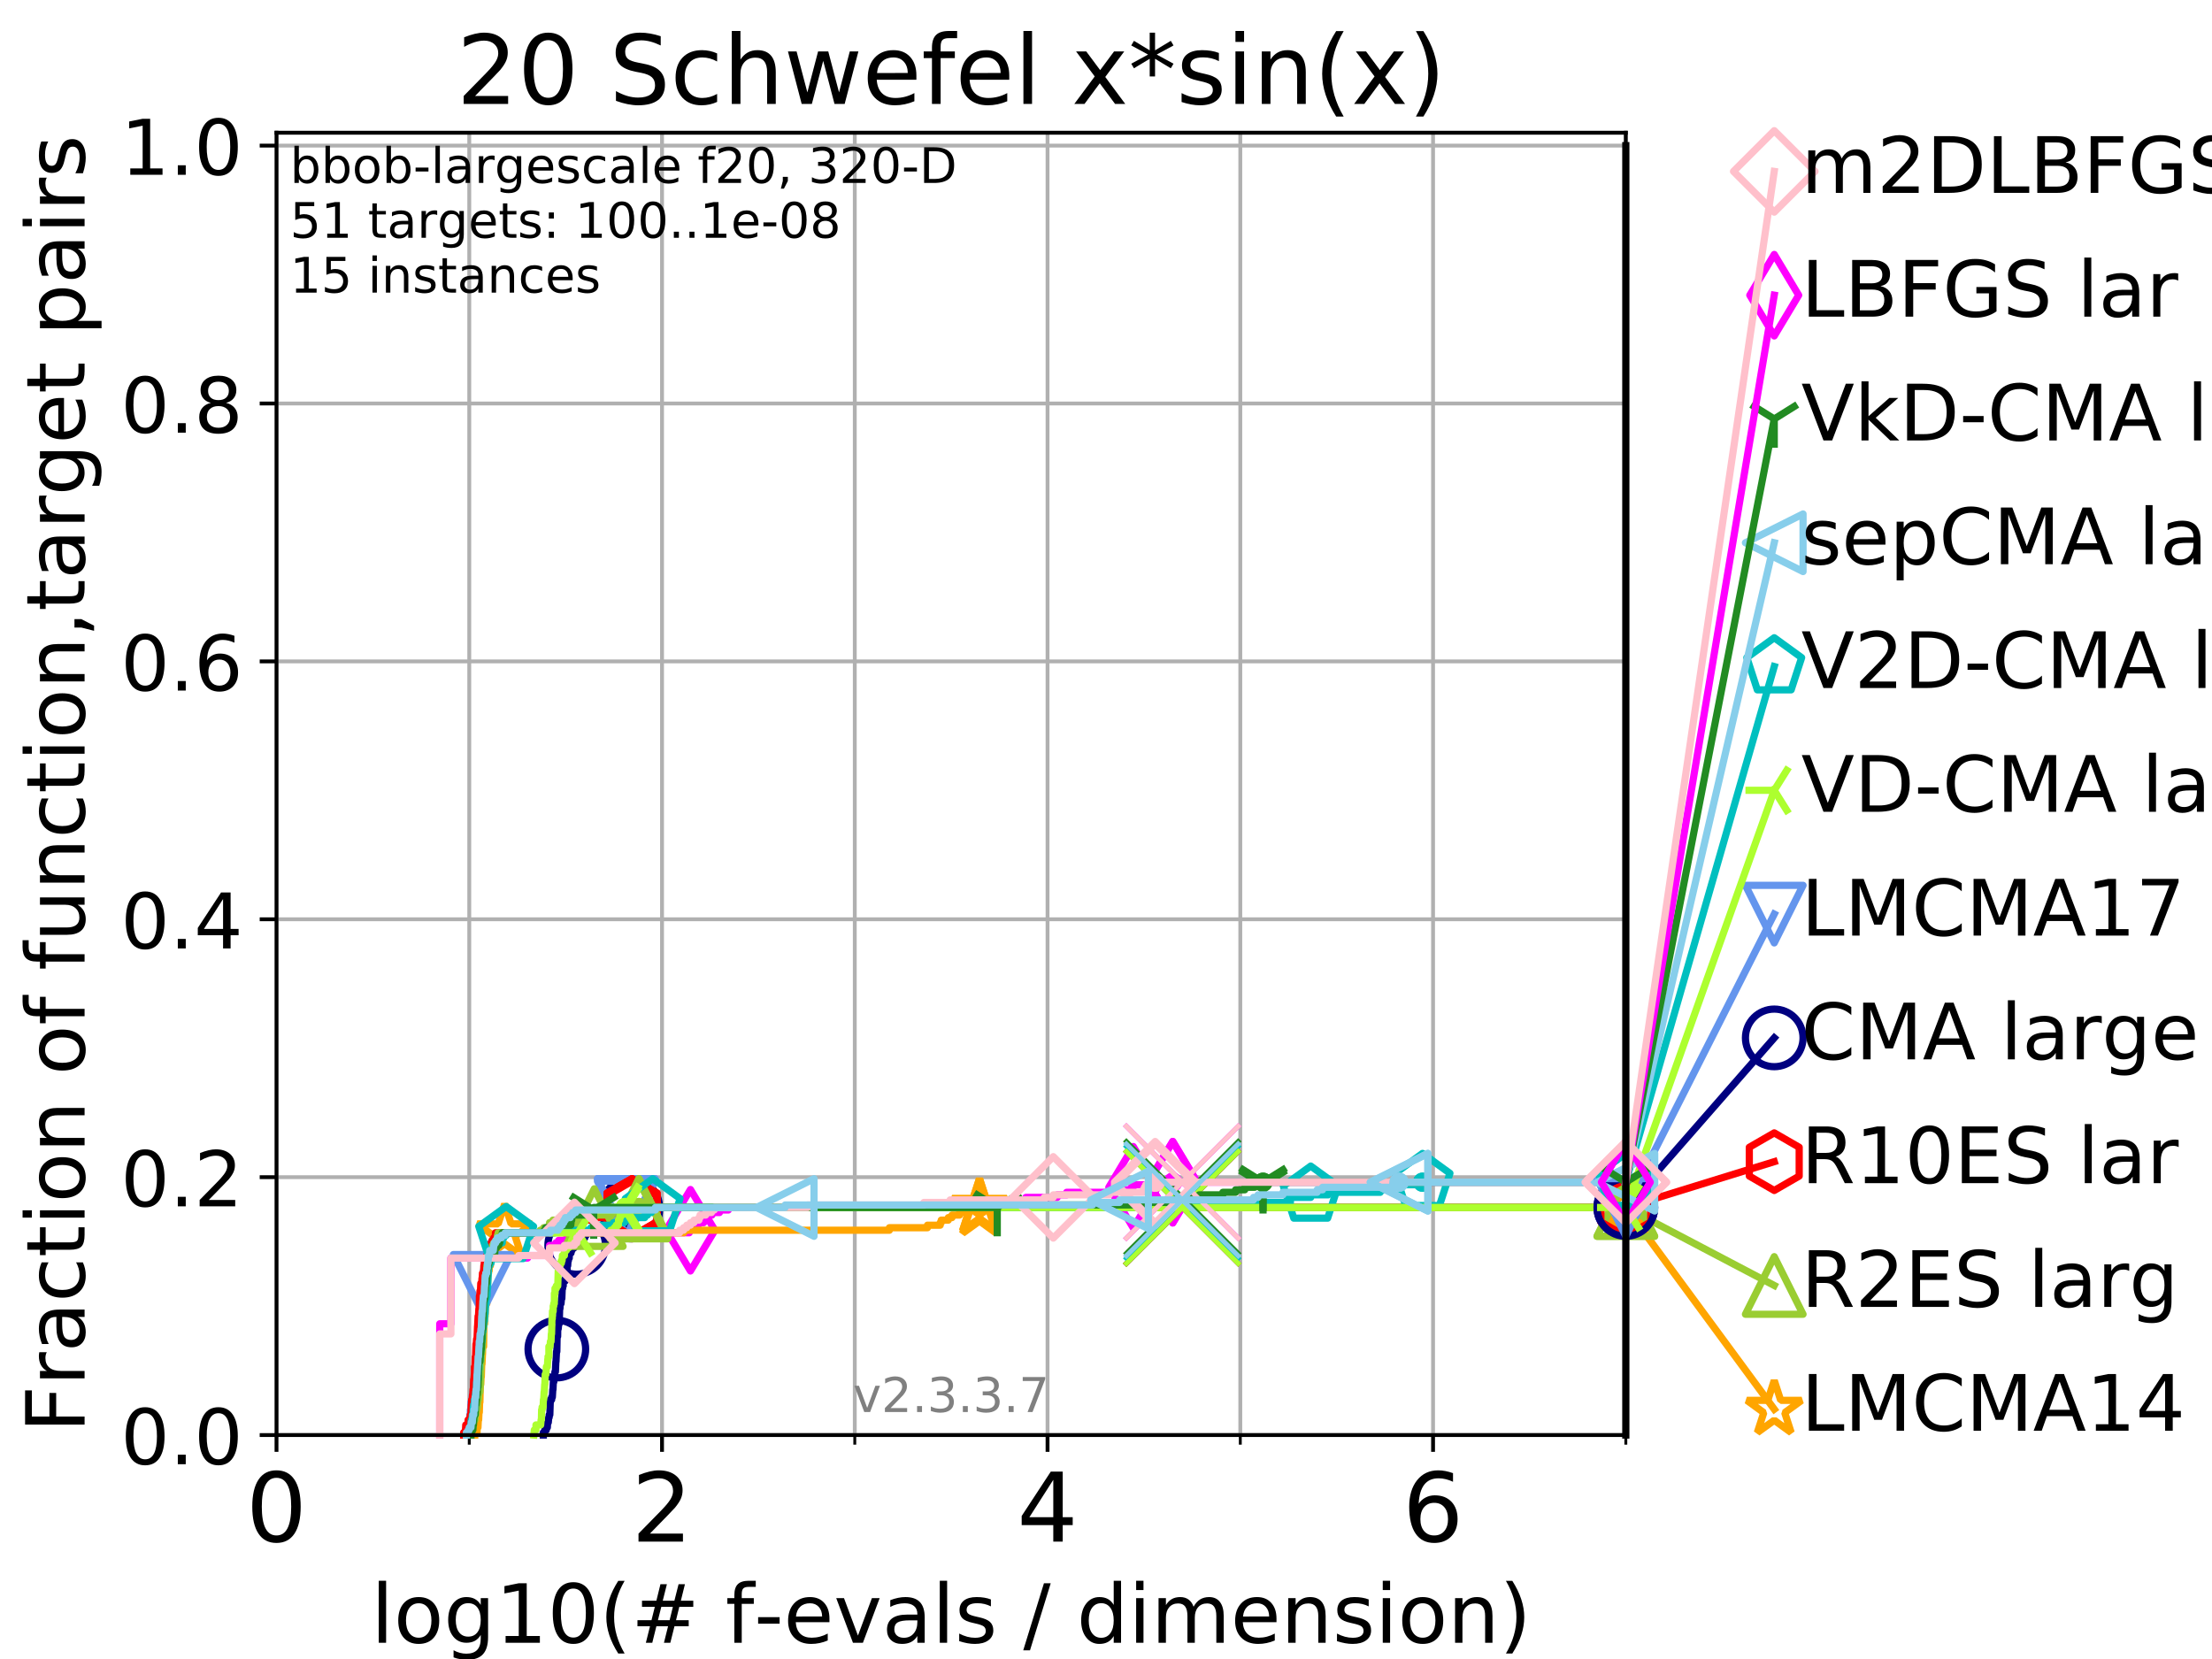 <?xml version="1.0" encoding="utf-8" standalone="no"?>
<!DOCTYPE svg PUBLIC "-//W3C//DTD SVG 1.1//EN"
  "http://www.w3.org/Graphics/SVG/1.1/DTD/svg11.dtd">
<!-- Created with matplotlib (https://matplotlib.org/) -->
<svg height="345.6pt" version="1.1" viewBox="0 0 460.8 345.6" width="460.8pt" xmlns="http://www.w3.org/2000/svg" xmlns:xlink="http://www.w3.org/1999/xlink">
 <defs>
  <style type="text/css">
*{stroke-linecap:butt;stroke-linejoin:round;}
  </style>
 </defs>
 <g id="figure_1">
  <g id="patch_1">
   <path d="M 0 345.6 
L 460.8 345.6 
L 460.8 0 
L 0 0 
z
" style="fill:#ffffff;"/>
  </g>
  <g id="axes_1">
   <g id="patch_2">
    <path d="M 57.6 298.944 
L 338.688 298.944 
L 338.688 27.648 
L 57.6 27.648 
z
" style="fill:#ffffff;"/>
   </g>
   <g id="matplotlib.axis_1">
    <g id="xtick_1">
     <g id="line2d_1">
      <path clip-path="url(#p5d42ecfbcf)" d="M 57.6 298.944 
L 57.6 27.648 
" style="fill:none;stroke:#b0b0b0;stroke-linecap:square;stroke-width:0.8;"/>
     </g>
     <g id="line2d_2">
      <defs>
       <path d="M 0 0 
L 0 3.5 
" id="m46fe7c0c3e" style="stroke:#000000;stroke-width:0.8;"/>
      </defs>
      <g>
       <use style="stroke:#000000;stroke-width:0.8;" x="57.6" xlink:href="#m46fe7c0c3e" y="298.944"/>
      </g>
     </g>
     <g id="text_1">
      <!-- 0 -->
      <defs>
       <path d="M 31.781 66.406 
Q 24.172 66.406 20.328 58.906 
Q 16.5 51.422 16.5 36.375 
Q 16.5 21.391 20.328 13.891 
Q 24.172 6.391 31.781 6.391 
Q 39.453 6.391 43.281 13.891 
Q 47.125 21.391 47.125 36.375 
Q 47.125 51.422 43.281 58.906 
Q 39.453 66.406 31.781 66.406 
z
M 31.781 74.219 
Q 44.047 74.219 50.516 64.516 
Q 56.984 54.828 56.984 36.375 
Q 56.984 17.969 50.516 8.266 
Q 44.047 -1.422 31.781 -1.422 
Q 19.531 -1.422 13.062 8.266 
Q 6.594 17.969 6.594 36.375 
Q 6.594 54.828 13.062 64.516 
Q 19.531 74.219 31.781 74.219 
z
" id="DejaVuSans-48"/>
      </defs>
      <g transform="translate(51.237 321.141)scale(0.2 -0.2)">
       <use xlink:href="#DejaVuSans-48"/>
      </g>
     </g>
    </g>
    <g id="xtick_2">
     <g id="line2d_3">
      <path clip-path="url(#p5d42ecfbcf)" d="M 137.911 298.944 
L 137.911 27.648 
" style="fill:none;stroke:#b0b0b0;stroke-linecap:square;stroke-width:0.8;"/>
     </g>
     <g id="line2d_4">
      <g>
       <use style="stroke:#000000;stroke-width:0.8;" x="137.911" xlink:href="#m46fe7c0c3e" y="298.944"/>
      </g>
     </g>
     <g id="text_2">
      <!-- 2 -->
      <defs>
       <path d="M 19.188 8.297 
L 53.609 8.297 
L 53.609 0 
L 7.328 0 
L 7.328 8.297 
Q 12.938 14.109 22.625 23.891 
Q 32.328 33.688 34.812 36.531 
Q 39.547 41.844 41.422 45.531 
Q 43.312 49.219 43.312 52.781 
Q 43.312 58.594 39.234 62.25 
Q 35.156 65.922 28.609 65.922 
Q 23.969 65.922 18.812 64.312 
Q 13.672 62.703 7.812 59.422 
L 7.812 69.391 
Q 13.766 71.781 18.938 73 
Q 24.125 74.219 28.422 74.219 
Q 39.75 74.219 46.484 68.547 
Q 53.219 62.891 53.219 53.422 
Q 53.219 48.922 51.531 44.891 
Q 49.859 40.875 45.406 35.406 
Q 44.188 33.984 37.641 27.219 
Q 31.109 20.453 19.188 8.297 
z
" id="DejaVuSans-50"/>
      </defs>
      <g transform="translate(131.548 321.141)scale(0.2 -0.2)">
       <use xlink:href="#DejaVuSans-50"/>
      </g>
     </g>
    </g>
    <g id="xtick_3">
     <g id="line2d_5">
      <path clip-path="url(#p5d42ecfbcf)" d="M 218.222 298.944 
L 218.222 27.648 
" style="fill:none;stroke:#b0b0b0;stroke-linecap:square;stroke-width:0.8;"/>
     </g>
     <g id="line2d_6">
      <g>
       <use style="stroke:#000000;stroke-width:0.8;" x="218.222" xlink:href="#m46fe7c0c3e" y="298.944"/>
      </g>
     </g>
     <g id="text_3">
      <!-- 4 -->
      <defs>
       <path d="M 37.797 64.312 
L 12.891 25.391 
L 37.797 25.391 
z
M 35.203 72.906 
L 47.609 72.906 
L 47.609 25.391 
L 58.016 25.391 
L 58.016 17.188 
L 47.609 17.188 
L 47.609 0 
L 37.797 0 
L 37.797 17.188 
L 4.891 17.188 
L 4.891 26.703 
z
" id="DejaVuSans-52"/>
      </defs>
      <g transform="translate(211.859 321.141)scale(0.2 -0.2)">
       <use xlink:href="#DejaVuSans-52"/>
      </g>
     </g>
    </g>
    <g id="xtick_4">
     <g id="line2d_7">
      <path clip-path="url(#p5d42ecfbcf)" d="M 298.533 298.944 
L 298.533 27.648 
" style="fill:none;stroke:#b0b0b0;stroke-linecap:square;stroke-width:0.8;"/>
     </g>
     <g id="line2d_8">
      <g>
       <use style="stroke:#000000;stroke-width:0.8;" x="298.533" xlink:href="#m46fe7c0c3e" y="298.944"/>
      </g>
     </g>
     <g id="text_4">
      <!-- 6 -->
      <defs>
       <path d="M 33.016 40.375 
Q 26.375 40.375 22.484 35.828 
Q 18.609 31.297 18.609 23.391 
Q 18.609 15.531 22.484 10.953 
Q 26.375 6.391 33.016 6.391 
Q 39.656 6.391 43.531 10.953 
Q 47.406 15.531 47.406 23.391 
Q 47.406 31.297 43.531 35.828 
Q 39.656 40.375 33.016 40.375 
z
M 52.594 71.297 
L 52.594 62.312 
Q 48.875 64.062 45.094 64.984 
Q 41.312 65.922 37.594 65.922 
Q 27.828 65.922 22.672 59.328 
Q 17.531 52.734 16.797 39.406 
Q 19.672 43.656 24.016 45.922 
Q 28.375 48.188 33.594 48.188 
Q 44.578 48.188 50.953 41.516 
Q 57.328 34.859 57.328 23.391 
Q 57.328 12.156 50.688 5.359 
Q 44.047 -1.422 33.016 -1.422 
Q 20.359 -1.422 13.672 8.266 
Q 6.984 17.969 6.984 36.375 
Q 6.984 53.656 15.188 63.938 
Q 23.391 74.219 37.203 74.219 
Q 40.922 74.219 44.703 73.484 
Q 48.484 72.75 52.594 71.297 
z
" id="DejaVuSans-54"/>
      </defs>
      <g transform="translate(292.17 321.141)scale(0.2 -0.2)">
       <use xlink:href="#DejaVuSans-54"/>
      </g>
     </g>
    </g>
    <g id="xtick_5">
     <g id="line2d_9">
      <path clip-path="url(#p5d42ecfbcf)" d="M 97.755 298.944 
L 97.755 27.648 
" style="fill:none;stroke:#b0b0b0;stroke-linecap:square;stroke-width:0.8;"/>
     </g>
     <g id="line2d_10">
      <defs>
       <path d="M 0 0 
L 0 2 
" id="m87984df069" style="stroke:#000000;stroke-width:0.6;"/>
      </defs>
      <g>
       <use style="stroke:#000000;stroke-width:0.6;" x="97.755" xlink:href="#m87984df069" y="298.944"/>
      </g>
     </g>
    </g>
    <g id="xtick_6">
     <g id="line2d_11">
      <path clip-path="url(#p5d42ecfbcf)" d="M 178.066 298.944 
L 178.066 27.648 
" style="fill:none;stroke:#b0b0b0;stroke-linecap:square;stroke-width:0.8;"/>
     </g>
     <g id="line2d_12">
      <g>
       <use style="stroke:#000000;stroke-width:0.6;" x="178.066" xlink:href="#m87984df069" y="298.944"/>
      </g>
     </g>
    </g>
    <g id="xtick_7">
     <g id="line2d_13">
      <path clip-path="url(#p5d42ecfbcf)" d="M 258.377 298.944 
L 258.377 27.648 
" style="fill:none;stroke:#b0b0b0;stroke-linecap:square;stroke-width:0.8;"/>
     </g>
     <g id="line2d_14">
      <g>
       <use style="stroke:#000000;stroke-width:0.6;" x="258.377" xlink:href="#m87984df069" y="298.944"/>
      </g>
     </g>
    </g>
    <g id="xtick_8">
     <g id="line2d_15">
      <path clip-path="url(#p5d42ecfbcf)" d="M 338.688 298.944 
L 338.688 27.648 
" style="fill:none;stroke:#b0b0b0;stroke-linecap:square;stroke-width:0.8;"/>
     </g>
     <g id="line2d_16">
      <g>
       <use style="stroke:#000000;stroke-width:0.6;" x="338.688" xlink:href="#m87984df069" y="298.944"/>
      </g>
     </g>
    </g>
    <g id="text_5">
     <!-- log10(# f-evals / dimension) -->
     <defs>
      <path d="M 9.422 75.984 
L 18.406 75.984 
L 18.406 0 
L 9.422 0 
z
" id="DejaVuSans-108"/>
      <path d="M 30.609 48.391 
Q 23.391 48.391 19.188 42.75 
Q 14.984 37.109 14.984 27.297 
Q 14.984 17.484 19.156 11.844 
Q 23.344 6.203 30.609 6.203 
Q 37.797 6.203 41.984 11.859 
Q 46.188 17.531 46.188 27.297 
Q 46.188 37.016 41.984 42.703 
Q 37.797 48.391 30.609 48.391 
z
M 30.609 56 
Q 42.328 56 49.016 48.375 
Q 55.719 40.766 55.719 27.297 
Q 55.719 13.875 49.016 6.219 
Q 42.328 -1.422 30.609 -1.422 
Q 18.844 -1.422 12.172 6.219 
Q 5.516 13.875 5.516 27.297 
Q 5.516 40.766 12.172 48.375 
Q 18.844 56 30.609 56 
z
" id="DejaVuSans-111"/>
      <path d="M 45.406 27.984 
Q 45.406 37.75 41.375 43.109 
Q 37.359 48.484 30.078 48.484 
Q 22.859 48.484 18.828 43.109 
Q 14.797 37.75 14.797 27.984 
Q 14.797 18.266 18.828 12.891 
Q 22.859 7.516 30.078 7.516 
Q 37.359 7.516 41.375 12.891 
Q 45.406 18.266 45.406 27.984 
z
M 54.391 6.781 
Q 54.391 -7.172 48.188 -13.984 
Q 42 -20.797 29.203 -20.797 
Q 24.469 -20.797 20.266 -20.094 
Q 16.062 -19.391 12.109 -17.922 
L 12.109 -9.188 
Q 16.062 -11.328 19.922 -12.344 
Q 23.781 -13.375 27.781 -13.375 
Q 36.625 -13.375 41.016 -8.766 
Q 45.406 -4.156 45.406 5.172 
L 45.406 9.625 
Q 42.625 4.781 38.281 2.391 
Q 33.938 0 27.875 0 
Q 17.828 0 11.672 7.656 
Q 5.516 15.328 5.516 27.984 
Q 5.516 40.672 11.672 48.328 
Q 17.828 56 27.875 56 
Q 33.938 56 38.281 53.609 
Q 42.625 51.219 45.406 46.391 
L 45.406 54.688 
L 54.391 54.688 
z
" id="DejaVuSans-103"/>
      <path d="M 12.406 8.297 
L 28.516 8.297 
L 28.516 63.922 
L 10.984 60.406 
L 10.984 69.391 
L 28.422 72.906 
L 38.281 72.906 
L 38.281 8.297 
L 54.391 8.297 
L 54.391 0 
L 12.406 0 
z
" id="DejaVuSans-49"/>
      <path d="M 31 75.875 
Q 24.469 64.656 21.281 53.656 
Q 18.109 42.672 18.109 31.391 
Q 18.109 20.125 21.312 9.062 
Q 24.516 -2 31 -13.188 
L 23.188 -13.188 
Q 15.875 -1.703 12.234 9.375 
Q 8.594 20.453 8.594 31.391 
Q 8.594 42.281 12.203 53.312 
Q 15.828 64.359 23.188 75.875 
z
" id="DejaVuSans-40"/>
      <path d="M 51.125 44 
L 36.922 44 
L 32.812 27.688 
L 47.125 27.688 
z
M 43.797 71.781 
L 38.719 51.516 
L 52.984 51.516 
L 58.109 71.781 
L 65.922 71.781 
L 60.891 51.516 
L 76.125 51.516 
L 76.125 44 
L 58.984 44 
L 54.984 27.688 
L 70.516 27.688 
L 70.516 20.219 
L 53.078 20.219 
L 48 0 
L 40.188 0 
L 45.219 20.219 
L 30.906 20.219 
L 25.875 0 
L 18.016 0 
L 23.094 20.219 
L 7.719 20.219 
L 7.719 27.688 
L 24.906 27.688 
L 29 44 
L 13.281 44 
L 13.281 51.516 
L 30.906 51.516 
L 35.891 71.781 
z
" id="DejaVuSans-35"/>
      <path id="DejaVuSans-32"/>
      <path d="M 37.109 75.984 
L 37.109 68.5 
L 28.516 68.5 
Q 23.688 68.5 21.797 66.547 
Q 19.922 64.594 19.922 59.516 
L 19.922 54.688 
L 34.719 54.688 
L 34.719 47.703 
L 19.922 47.703 
L 19.922 0 
L 10.891 0 
L 10.891 47.703 
L 2.297 47.703 
L 2.297 54.688 
L 10.891 54.688 
L 10.891 58.5 
Q 10.891 67.625 15.141 71.797 
Q 19.391 75.984 28.609 75.984 
z
" id="DejaVuSans-102"/>
      <path d="M 4.891 31.391 
L 31.203 31.391 
L 31.203 23.391 
L 4.891 23.391 
z
" id="DejaVuSans-45"/>
      <path d="M 56.203 29.594 
L 56.203 25.203 
L 14.891 25.203 
Q 15.484 15.922 20.484 11.062 
Q 25.484 6.203 34.422 6.203 
Q 39.594 6.203 44.453 7.469 
Q 49.312 8.734 54.109 11.281 
L 54.109 2.781 
Q 49.266 0.734 44.188 -0.344 
Q 39.109 -1.422 33.891 -1.422 
Q 20.797 -1.422 13.156 6.188 
Q 5.516 13.812 5.516 26.812 
Q 5.516 40.234 12.766 48.109 
Q 20.016 56 32.328 56 
Q 43.359 56 49.781 48.891 
Q 56.203 41.797 56.203 29.594 
z
M 47.219 32.234 
Q 47.125 39.594 43.094 43.984 
Q 39.062 48.391 32.422 48.391 
Q 24.906 48.391 20.391 44.141 
Q 15.875 39.891 15.188 32.172 
z
" id="DejaVuSans-101"/>
      <path d="M 2.984 54.688 
L 12.5 54.688 
L 29.594 8.797 
L 46.688 54.688 
L 56.203 54.688 
L 35.688 0 
L 23.484 0 
z
" id="DejaVuSans-118"/>
      <path d="M 34.281 27.484 
Q 23.391 27.484 19.188 25 
Q 14.984 22.516 14.984 16.5 
Q 14.984 11.719 18.141 8.906 
Q 21.297 6.109 26.703 6.109 
Q 34.188 6.109 38.703 11.406 
Q 43.219 16.703 43.219 25.484 
L 43.219 27.484 
z
M 52.203 31.203 
L 52.203 0 
L 43.219 0 
L 43.219 8.297 
Q 40.141 3.328 35.547 0.953 
Q 30.953 -1.422 24.312 -1.422 
Q 15.922 -1.422 10.953 3.297 
Q 6 8.016 6 15.922 
Q 6 25.141 12.172 29.828 
Q 18.359 34.516 30.609 34.516 
L 43.219 34.516 
L 43.219 35.406 
Q 43.219 41.609 39.141 45 
Q 35.062 48.391 27.688 48.391 
Q 23 48.391 18.547 47.266 
Q 14.109 46.141 10.016 43.891 
L 10.016 52.203 
Q 14.938 54.109 19.578 55.047 
Q 24.219 56 28.609 56 
Q 40.484 56 46.344 49.844 
Q 52.203 43.703 52.203 31.203 
z
" id="DejaVuSans-97"/>
      <path d="M 44.281 53.078 
L 44.281 44.578 
Q 40.484 46.531 36.375 47.5 
Q 32.281 48.484 27.875 48.484 
Q 21.188 48.484 17.844 46.438 
Q 14.5 44.391 14.5 40.281 
Q 14.5 37.156 16.891 35.375 
Q 19.281 33.594 26.516 31.984 
L 29.594 31.297 
Q 39.156 29.25 43.188 25.516 
Q 47.219 21.781 47.219 15.094 
Q 47.219 7.469 41.188 3.016 
Q 35.156 -1.422 24.609 -1.422 
Q 20.219 -1.422 15.453 -0.562 
Q 10.688 0.297 5.422 2 
L 5.422 11.281 
Q 10.406 8.688 15.234 7.391 
Q 20.062 6.109 24.812 6.109 
Q 31.156 6.109 34.562 8.281 
Q 37.984 10.453 37.984 14.406 
Q 37.984 18.062 35.516 20.016 
Q 33.062 21.969 24.703 23.781 
L 21.578 24.516 
Q 13.234 26.266 9.516 29.906 
Q 5.812 33.547 5.812 39.891 
Q 5.812 47.609 11.281 51.797 
Q 16.75 56 26.812 56 
Q 31.781 56 36.172 55.266 
Q 40.578 54.547 44.281 53.078 
z
" id="DejaVuSans-115"/>
      <path d="M 25.391 72.906 
L 33.688 72.906 
L 8.297 -9.281 
L 0 -9.281 
z
" id="DejaVuSans-47"/>
      <path d="M 45.406 46.391 
L 45.406 75.984 
L 54.391 75.984 
L 54.391 0 
L 45.406 0 
L 45.406 8.203 
Q 42.578 3.328 38.25 0.953 
Q 33.938 -1.422 27.875 -1.422 
Q 17.969 -1.422 11.734 6.484 
Q 5.516 14.406 5.516 27.297 
Q 5.516 40.188 11.734 48.094 
Q 17.969 56 27.875 56 
Q 33.938 56 38.25 53.625 
Q 42.578 51.266 45.406 46.391 
z
M 14.797 27.297 
Q 14.797 17.391 18.875 11.75 
Q 22.953 6.109 30.078 6.109 
Q 37.203 6.109 41.297 11.75 
Q 45.406 17.391 45.406 27.297 
Q 45.406 37.203 41.297 42.844 
Q 37.203 48.484 30.078 48.484 
Q 22.953 48.484 18.875 42.844 
Q 14.797 37.203 14.797 27.297 
z
" id="DejaVuSans-100"/>
      <path d="M 9.422 54.688 
L 18.406 54.688 
L 18.406 0 
L 9.422 0 
z
M 9.422 75.984 
L 18.406 75.984 
L 18.406 64.594 
L 9.422 64.594 
z
" id="DejaVuSans-105"/>
      <path d="M 52 44.188 
Q 55.375 50.25 60.062 53.125 
Q 64.75 56 71.094 56 
Q 79.641 56 84.281 50.016 
Q 88.922 44.047 88.922 33.016 
L 88.922 0 
L 79.891 0 
L 79.891 32.719 
Q 79.891 40.578 77.094 44.375 
Q 74.312 48.188 68.609 48.188 
Q 61.625 48.188 57.562 43.547 
Q 53.516 38.922 53.516 30.906 
L 53.516 0 
L 44.484 0 
L 44.484 32.719 
Q 44.484 40.625 41.703 44.406 
Q 38.922 48.188 33.109 48.188 
Q 26.219 48.188 22.156 43.531 
Q 18.109 38.875 18.109 30.906 
L 18.109 0 
L 9.078 0 
L 9.078 54.688 
L 18.109 54.688 
L 18.109 46.188 
Q 21.188 51.219 25.484 53.609 
Q 29.781 56 35.688 56 
Q 41.656 56 45.828 52.969 
Q 50 49.953 52 44.188 
z
" id="DejaVuSans-109"/>
      <path d="M 54.891 33.016 
L 54.891 0 
L 45.906 0 
L 45.906 32.719 
Q 45.906 40.484 42.875 44.328 
Q 39.844 48.188 33.797 48.188 
Q 26.516 48.188 22.312 43.547 
Q 18.109 38.922 18.109 30.906 
L 18.109 0 
L 9.078 0 
L 9.078 54.688 
L 18.109 54.688 
L 18.109 46.188 
Q 21.344 51.125 25.703 53.562 
Q 30.078 56 35.797 56 
Q 45.219 56 50.047 50.172 
Q 54.891 44.344 54.891 33.016 
z
" id="DejaVuSans-110"/>
      <path d="M 8.016 75.875 
L 15.828 75.875 
Q 23.141 64.359 26.781 53.312 
Q 30.422 42.281 30.422 31.391 
Q 30.422 20.453 26.781 9.375 
Q 23.141 -1.703 15.828 -13.188 
L 8.016 -13.188 
Q 14.5 -2 17.703 9.062 
Q 20.906 20.125 20.906 31.391 
Q 20.906 42.672 17.703 53.656 
Q 14.5 64.656 8.016 75.875 
z
" id="DejaVuSans-41"/>
     </defs>
     <g transform="translate(77.303 342.218)scale(0.17 -0.17)">
      <use xlink:href="#DejaVuSans-108"/>
      <use x="27.783" xlink:href="#DejaVuSans-111"/>
      <use x="88.965" xlink:href="#DejaVuSans-103"/>
      <use x="152.441" xlink:href="#DejaVuSans-49"/>
      <use x="216.064" xlink:href="#DejaVuSans-48"/>
      <use x="279.688" xlink:href="#DejaVuSans-40"/>
      <use x="318.701" xlink:href="#DejaVuSans-35"/>
      <use x="402.49" xlink:href="#DejaVuSans-32"/>
      <use x="434.277" xlink:href="#DejaVuSans-102"/>
      <use x="469.404" xlink:href="#DejaVuSans-45"/>
      <use x="505.488" xlink:href="#DejaVuSans-101"/>
      <use x="567.012" xlink:href="#DejaVuSans-118"/>
      <use x="626.191" xlink:href="#DejaVuSans-97"/>
      <use x="687.471" xlink:href="#DejaVuSans-108"/>
      <use x="715.254" xlink:href="#DejaVuSans-115"/>
      <use x="767.354" xlink:href="#DejaVuSans-32"/>
      <use x="799.141" xlink:href="#DejaVuSans-47"/>
      <use x="832.832" xlink:href="#DejaVuSans-32"/>
      <use x="864.619" xlink:href="#DejaVuSans-100"/>
      <use x="928.096" xlink:href="#DejaVuSans-105"/>
      <use x="955.879" xlink:href="#DejaVuSans-109"/>
      <use x="1053.291" xlink:href="#DejaVuSans-101"/>
      <use x="1114.814" xlink:href="#DejaVuSans-110"/>
      <use x="1178.193" xlink:href="#DejaVuSans-115"/>
      <use x="1230.293" xlink:href="#DejaVuSans-105"/>
      <use x="1258.076" xlink:href="#DejaVuSans-111"/>
      <use x="1319.258" xlink:href="#DejaVuSans-110"/>
      <use x="1382.637" xlink:href="#DejaVuSans-41"/>
     </g>
    </g>
   </g>
   <g id="matplotlib.axis_2">
    <g id="ytick_1">
     <g id="line2d_17">
      <path clip-path="url(#p5d42ecfbcf)" d="M 57.6 298.944 
L 338.688 298.944 
" style="fill:none;stroke:#b0b0b0;stroke-linecap:square;stroke-width:0.8;"/>
     </g>
     <g id="line2d_18">
      <defs>
       <path d="M 0 0 
L -3.5 0 
" id="maad498cd22" style="stroke:#000000;stroke-width:0.8;"/>
      </defs>
      <g>
       <use style="stroke:#000000;stroke-width:0.8;" x="57.6" xlink:href="#maad498cd22" y="298.944"/>
      </g>
     </g>
     <g id="text_6">
      <!-- 0.0 -->
      <defs>
       <path d="M 10.688 12.406 
L 21 12.406 
L 21 0 
L 10.688 0 
z
" id="DejaVuSans-46"/>
      </defs>
      <g transform="translate(25.155 305.023)scale(0.16 -0.16)">
       <use xlink:href="#DejaVuSans-48"/>
       <use x="63.623" xlink:href="#DejaVuSans-46"/>
       <use x="95.41" xlink:href="#DejaVuSans-48"/>
      </g>
     </g>
    </g>
    <g id="ytick_2">
     <g id="line2d_19">
      <path clip-path="url(#p5d42ecfbcf)" d="M 57.6 245.222 
L 338.688 245.222 
" style="fill:none;stroke:#b0b0b0;stroke-linecap:square;stroke-width:0.8;"/>
     </g>
     <g id="line2d_20">
      <g>
       <use style="stroke:#000000;stroke-width:0.8;" x="57.6" xlink:href="#maad498cd22" y="245.222"/>
      </g>
     </g>
     <g id="text_7">
      <!-- 0.2 -->
      <g transform="translate(25.155 251.301)scale(0.16 -0.16)">
       <use xlink:href="#DejaVuSans-48"/>
       <use x="63.623" xlink:href="#DejaVuSans-46"/>
       <use x="95.41" xlink:href="#DejaVuSans-50"/>
      </g>
     </g>
    </g>
    <g id="ytick_3">
     <g id="line2d_21">
      <path clip-path="url(#p5d42ecfbcf)" d="M 57.6 191.5 
L 338.688 191.5 
" style="fill:none;stroke:#b0b0b0;stroke-linecap:square;stroke-width:0.8;"/>
     </g>
     <g id="line2d_22">
      <g>
       <use style="stroke:#000000;stroke-width:0.8;" x="57.6" xlink:href="#maad498cd22" y="191.5"/>
      </g>
     </g>
     <g id="text_8">
      <!-- 0.4 -->
      <g transform="translate(25.155 197.579)scale(0.16 -0.16)">
       <use xlink:href="#DejaVuSans-48"/>
       <use x="63.623" xlink:href="#DejaVuSans-46"/>
       <use x="95.41" xlink:href="#DejaVuSans-52"/>
      </g>
     </g>
    </g>
    <g id="ytick_4">
     <g id="line2d_23">
      <path clip-path="url(#p5d42ecfbcf)" d="M 57.6 137.778 
L 338.688 137.778 
" style="fill:none;stroke:#b0b0b0;stroke-linecap:square;stroke-width:0.8;"/>
     </g>
     <g id="line2d_24">
      <g>
       <use style="stroke:#000000;stroke-width:0.8;" x="57.6" xlink:href="#maad498cd22" y="137.778"/>
      </g>
     </g>
     <g id="text_9">
      <!-- 0.6 -->
      <g transform="translate(25.155 143.857)scale(0.16 -0.16)">
       <use xlink:href="#DejaVuSans-48"/>
       <use x="63.623" xlink:href="#DejaVuSans-46"/>
       <use x="95.41" xlink:href="#DejaVuSans-54"/>
      </g>
     </g>
    </g>
    <g id="ytick_5">
     <g id="line2d_25">
      <path clip-path="url(#p5d42ecfbcf)" d="M 57.6 84.056 
L 338.688 84.056 
" style="fill:none;stroke:#b0b0b0;stroke-linecap:square;stroke-width:0.8;"/>
     </g>
     <g id="line2d_26">
      <g>
       <use style="stroke:#000000;stroke-width:0.8;" x="57.6" xlink:href="#maad498cd22" y="84.056"/>
      </g>
     </g>
     <g id="text_10">
      <!-- 0.8 -->
      <defs>
       <path d="M 31.781 34.625 
Q 24.75 34.625 20.719 30.859 
Q 16.703 27.094 16.703 20.516 
Q 16.703 13.922 20.719 10.156 
Q 24.75 6.391 31.781 6.391 
Q 38.812 6.391 42.859 10.172 
Q 46.922 13.969 46.922 20.516 
Q 46.922 27.094 42.891 30.859 
Q 38.875 34.625 31.781 34.625 
z
M 21.922 38.812 
Q 15.578 40.375 12.031 44.719 
Q 8.5 49.078 8.5 55.328 
Q 8.5 64.062 14.719 69.141 
Q 20.953 74.219 31.781 74.219 
Q 42.672 74.219 48.875 69.141 
Q 55.078 64.062 55.078 55.328 
Q 55.078 49.078 51.531 44.719 
Q 48 40.375 41.703 38.812 
Q 48.828 37.156 52.797 32.312 
Q 56.781 27.484 56.781 20.516 
Q 56.781 9.906 50.312 4.234 
Q 43.844 -1.422 31.781 -1.422 
Q 19.734 -1.422 13.25 4.234 
Q 6.781 9.906 6.781 20.516 
Q 6.781 27.484 10.781 32.312 
Q 14.797 37.156 21.922 38.812 
z
M 18.312 54.391 
Q 18.312 48.734 21.844 45.562 
Q 25.391 42.391 31.781 42.391 
Q 38.141 42.391 41.719 45.562 
Q 45.312 48.734 45.312 54.391 
Q 45.312 60.062 41.719 63.234 
Q 38.141 66.406 31.781 66.406 
Q 25.391 66.406 21.844 63.234 
Q 18.312 60.062 18.312 54.391 
z
" id="DejaVuSans-56"/>
      </defs>
      <g transform="translate(25.155 90.135)scale(0.16 -0.16)">
       <use xlink:href="#DejaVuSans-48"/>
       <use x="63.623" xlink:href="#DejaVuSans-46"/>
       <use x="95.41" xlink:href="#DejaVuSans-56"/>
      </g>
     </g>
    </g>
    <g id="ytick_6">
     <g id="line2d_27">
      <path clip-path="url(#p5d42ecfbcf)" d="M 57.6 30.334 
L 338.688 30.334 
" style="fill:none;stroke:#b0b0b0;stroke-linecap:square;stroke-width:0.8;"/>
     </g>
     <g id="line2d_28">
      <g>
       <use style="stroke:#000000;stroke-width:0.8;" x="57.6" xlink:href="#maad498cd22" y="30.334"/>
      </g>
     </g>
     <g id="text_11">
      <!-- 1.0 -->
      <g transform="translate(25.155 36.413)scale(0.16 -0.16)">
       <use xlink:href="#DejaVuSans-49"/>
       <use x="63.623" xlink:href="#DejaVuSans-46"/>
       <use x="95.41" xlink:href="#DejaVuSans-48"/>
      </g>
     </g>
    </g>
    <g id="text_12">
     <!-- Fraction of function,target pairs -->
     <defs>
      <path d="M 9.812 72.906 
L 51.703 72.906 
L 51.703 64.594 
L 19.672 64.594 
L 19.672 43.109 
L 48.578 43.109 
L 48.578 34.812 
L 19.672 34.812 
L 19.672 0 
L 9.812 0 
z
" id="DejaVuSans-70"/>
      <path d="M 41.109 46.297 
Q 39.594 47.172 37.812 47.578 
Q 36.031 48 33.891 48 
Q 26.266 48 22.188 43.047 
Q 18.109 38.094 18.109 28.812 
L 18.109 0 
L 9.078 0 
L 9.078 54.688 
L 18.109 54.688 
L 18.109 46.188 
Q 20.953 51.172 25.484 53.578 
Q 30.031 56 36.531 56 
Q 37.453 56 38.578 55.875 
Q 39.703 55.766 41.062 55.516 
z
" id="DejaVuSans-114"/>
      <path d="M 48.781 52.594 
L 48.781 44.188 
Q 44.969 46.297 41.141 47.344 
Q 37.312 48.391 33.406 48.391 
Q 24.656 48.391 19.812 42.844 
Q 14.984 37.312 14.984 27.297 
Q 14.984 17.281 19.812 11.734 
Q 24.656 6.203 33.406 6.203 
Q 37.312 6.203 41.141 7.25 
Q 44.969 8.297 48.781 10.406 
L 48.781 2.094 
Q 45.016 0.344 40.984 -0.531 
Q 36.969 -1.422 32.422 -1.422 
Q 20.062 -1.422 12.781 6.344 
Q 5.516 14.109 5.516 27.297 
Q 5.516 40.672 12.859 48.328 
Q 20.219 56 33.016 56 
Q 37.156 56 41.109 55.141 
Q 45.062 54.297 48.781 52.594 
z
" id="DejaVuSans-99"/>
      <path d="M 18.312 70.219 
L 18.312 54.688 
L 36.812 54.688 
L 36.812 47.703 
L 18.312 47.703 
L 18.312 18.016 
Q 18.312 11.328 20.141 9.422 
Q 21.969 7.516 27.594 7.516 
L 36.812 7.516 
L 36.812 0 
L 27.594 0 
Q 17.188 0 13.234 3.875 
Q 9.281 7.766 9.281 18.016 
L 9.281 47.703 
L 2.688 47.703 
L 2.688 54.688 
L 9.281 54.688 
L 9.281 70.219 
z
" id="DejaVuSans-116"/>
      <path d="M 8.5 21.578 
L 8.5 54.688 
L 17.484 54.688 
L 17.484 21.922 
Q 17.484 14.156 20.5 10.266 
Q 23.531 6.391 29.594 6.391 
Q 36.859 6.391 41.078 11.031 
Q 45.312 15.672 45.312 23.688 
L 45.312 54.688 
L 54.297 54.688 
L 54.297 0 
L 45.312 0 
L 45.312 8.406 
Q 42.047 3.422 37.719 1 
Q 33.406 -1.422 27.688 -1.422 
Q 18.266 -1.422 13.375 4.438 
Q 8.5 10.297 8.5 21.578 
z
M 31.109 56 
z
" id="DejaVuSans-117"/>
      <path d="M 11.719 12.406 
L 22.016 12.406 
L 22.016 4 
L 14.016 -11.625 
L 7.719 -11.625 
L 11.719 4 
z
" id="DejaVuSans-44"/>
      <path d="M 18.109 8.203 
L 18.109 -20.797 
L 9.078 -20.797 
L 9.078 54.688 
L 18.109 54.688 
L 18.109 46.391 
Q 20.953 51.266 25.266 53.625 
Q 29.594 56 35.594 56 
Q 45.562 56 51.781 48.094 
Q 58.016 40.188 58.016 27.297 
Q 58.016 14.406 51.781 6.484 
Q 45.562 -1.422 35.594 -1.422 
Q 29.594 -1.422 25.266 0.953 
Q 20.953 3.328 18.109 8.203 
z
M 48.688 27.297 
Q 48.688 37.203 44.609 42.844 
Q 40.531 48.484 33.406 48.484 
Q 26.266 48.484 22.188 42.844 
Q 18.109 37.203 18.109 27.297 
Q 18.109 17.391 22.188 11.75 
Q 26.266 6.109 33.406 6.109 
Q 40.531 6.109 44.609 11.75 
Q 48.688 17.391 48.688 27.297 
z
" id="DejaVuSans-112"/>
     </defs>
     <g transform="translate(17.62 298.435)rotate(-90)scale(0.17 -0.17)">
      <use xlink:href="#DejaVuSans-70"/>
      <use x="57.41" xlink:href="#DejaVuSans-114"/>
      <use x="98.523" xlink:href="#DejaVuSans-97"/>
      <use x="159.803" xlink:href="#DejaVuSans-99"/>
      <use x="214.783" xlink:href="#DejaVuSans-116"/>
      <use x="253.992" xlink:href="#DejaVuSans-105"/>
      <use x="281.775" xlink:href="#DejaVuSans-111"/>
      <use x="342.957" xlink:href="#DejaVuSans-110"/>
      <use x="406.336" xlink:href="#DejaVuSans-32"/>
      <use x="438.123" xlink:href="#DejaVuSans-111"/>
      <use x="499.305" xlink:href="#DejaVuSans-102"/>
      <use x="534.51" xlink:href="#DejaVuSans-32"/>
      <use x="566.297" xlink:href="#DejaVuSans-102"/>
      <use x="601.502" xlink:href="#DejaVuSans-117"/>
      <use x="664.881" xlink:href="#DejaVuSans-110"/>
      <use x="728.26" xlink:href="#DejaVuSans-99"/>
      <use x="783.24" xlink:href="#DejaVuSans-116"/>
      <use x="822.449" xlink:href="#DejaVuSans-105"/>
      <use x="850.232" xlink:href="#DejaVuSans-111"/>
      <use x="911.414" xlink:href="#DejaVuSans-110"/>
      <use x="974.793" xlink:href="#DejaVuSans-44"/>
      <use x="1006.58" xlink:href="#DejaVuSans-116"/>
      <use x="1045.789" xlink:href="#DejaVuSans-97"/>
      <use x="1107.068" xlink:href="#DejaVuSans-114"/>
      <use x="1148.166" xlink:href="#DejaVuSans-103"/>
      <use x="1211.643" xlink:href="#DejaVuSans-101"/>
      <use x="1273.166" xlink:href="#DejaVuSans-116"/>
      <use x="1312.375" xlink:href="#DejaVuSans-32"/>
      <use x="1344.162" xlink:href="#DejaVuSans-112"/>
      <use x="1407.639" xlink:href="#DejaVuSans-97"/>
      <use x="1468.918" xlink:href="#DejaVuSans-105"/>
      <use x="1496.701" xlink:href="#DejaVuSans-114"/>
      <use x="1537.814" xlink:href="#DejaVuSans-115"/>
     </g>
    </g>
   </g>
   <g id="line2d_29">
    <defs>
     <path d="M 0 1.5 
C 0.398 1.5 0.779 1.342 1.061 1.061 
C 1.342 0.779 1.5 0.398 1.5 0 
C 1.5 -0.398 1.342 -0.779 1.061 -1.061 
C 0.779 -1.342 0.398 -1.5 0 -1.5 
C -0.398 -1.5 -0.779 -1.342 -1.061 -1.061 
C -1.342 -0.779 -1.5 -0.398 -1.5 0 
C -1.5 0.398 -1.342 0.779 -1.061 1.061 
C -0.779 1.342 -0.398 1.5 0 1.5 
z
" id="m40f4735849" style="stroke:#000080;"/>
    </defs>
    <g>
     <use style="fill:#000080;stroke:#000080;" x="131.388" xlink:href="#m40f4735849" y="251.542"/>
     <use style="fill:#000080;stroke:#000080;" x="131.388" xlink:href="#m40f4735849" y="251.542"/>
    </g>
   </g>
   <g id="line2d_30">
    <path d="M 113.181 298.944 
L 113.181 298.417 
L 113.489 298.417 
L 113.489 297.891 
L 113.8 297.891 
L 113.8 297.364 
L 114.02 297.364 
L 114.076 296.311 
L 114.221 296.311 
L 114.31 295.257 
L 114.404 295.257 
L 114.404 294.731 
L 114.538 294.731 
L 114.627 292.097 
L 114.658 292.097 
L 114.658 291.57 
L 114.921 291.57 
L 114.921 291.044 
L 115.063 291.044 
L 115.156 289.464 
L 115.196 289.464 
L 115.27 287.884 
L 115.365 287.884 
L 115.365 287.357 
L 115.494 287.357 
L 115.598 285.777 
L 115.702 285.777 
L 115.793 283.67 
L 115.822 283.67 
L 115.93 281.563 
L 116.001 281.563 
L 116.056 278.403 
L 116.167 278.403 
L 116.189 276.823 
L 116.287 276.823 
L 116.387 275.77 
L 116.499 275.77 
L 116.584 272.61 
L 116.649 272.61 
L 116.702 271.556 
L 116.874 271.556 
L 116.956 270.503 
L 117.041 270.503 
L 117.124 268.396 
L 117.206 268.396 
L 117.206 267.87 
L 117.333 267.87 
L 117.333 266.816 
L 117.776 266.816 
L 117.776 266.289 
L 117.961 266.289 
L 118.018 264.709 
L 118.137 264.709 
L 118.155 263.656 
L 118.26 263.656 
L 118.324 262.603 
L 118.407 262.603 
L 118.407 262.076 
L 118.588 262.076 
L 118.596 261.023 
L 118.954 261.023 
L 118.954 260.496 
L 119.139 260.496 
L 119.139 259.969 
L 119.593 259.969 
L 119.593 259.443 
L 120.135 259.443 
L 120.135 258.916 
L 120.317 258.916 
L 120.369 257.862 
L 121.823 257.862 
L 121.823 257.336 
L 122.113 257.336 
L 122.113 256.809 
L 129.378 256.809 
L 129.378 256.282 
L 129.89 256.282 
L 129.89 255.756 
L 130.013 255.756 
L 130.105 254.702 
L 130.279 254.702 
L 130.279 254.176 
L 130.57 254.176 
L 130.598 253.122 
L 130.954 253.122 
L 130.954 252.596 
L 131.087 252.596 
L 131.087 252.069 
L 131.388 252.069 
L 131.388 251.542 
L 338.688 251.542 
L 338.688 251.542 
" style="fill:none;stroke:#000080;stroke-linecap:square;stroke-width:1.5;"/>
   </g>
   <g id="line2d_31">
    <defs>
     <path d="M 0 6 
C 1.591 6 3.117 5.368 4.243 4.243 
C 5.368 3.117 6 1.591 6 0 
C 6 -1.591 5.368 -3.117 4.243 -4.243 
C 3.117 -5.368 1.591 -6 0 -6 
C -1.591 -6 -3.117 -5.368 -4.243 -4.243 
C -5.368 -3.117 -6 -1.591 -6 0 
C -6 1.591 -5.368 3.117 -4.243 4.243 
C -3.117 5.368 -1.591 6 0 6 
z
" id="m05fcbfe247" style="stroke:#000080;stroke-width:1.5;"/>
    </defs>
    <g>
     <use style="fill-opacity:0;stroke:#000080;stroke-width:1.5;" x="116.001" xlink:href="#m05fcbfe247" y="281.037"/>
     <use style="fill-opacity:0;stroke:#000080;stroke-width:1.5;" x="120.135" xlink:href="#m05fcbfe247" y="259.443"/>
     <use style="fill-opacity:0;stroke:#000080;stroke-width:1.5;" x="131.388" xlink:href="#m05fcbfe247" y="252.069"/>
     <use style="fill-opacity:0;stroke:#000080;stroke-width:1.5;" x="131.388" xlink:href="#m05fcbfe247" y="251.542"/>
     <use style="fill-opacity:0;stroke:#000080;stroke-width:1.5;" x="338.688" xlink:href="#m05fcbfe247" y="251.542"/>
    </g>
   </g>
   <g id="line2d_32">
    <path style="fill:none;stroke:#000080;stroke-linecap:square;stroke-width:1.5;"/>
    <g/>
   </g>
   <g id="line2d_33">
    <path clip-path="url(#p5d42ecfbcf)" d="M 246.289 251.542 
" style="fill:none;stroke:#000080;stroke-linecap:square;stroke-width:1.5;"/>
    <defs>
     <path d="M -12 12 
L 12 -12 
M -12 -12 
L 12 12 
" id="m7faf6005a7" style="stroke:#000080;"/>
    </defs>
    <g clip-path="url(#p5d42ecfbcf)">
     <use style="fill:#000080;stroke:#000080;" x="246.289" xlink:href="#m7faf6005a7" y="251.542"/>
    </g>
   </g>
   <g id="line2d_34">
    <defs>
     <path d="M 0 1.5 
C 0.398 1.5 0.779 1.342 1.061 1.061 
C 1.342 0.779 1.5 0.398 1.5 0 
C 1.5 -0.398 1.342 -0.779 1.061 -1.061 
C 0.779 -1.342 0.398 -1.5 0 -1.5 
C -0.398 -1.5 -0.779 -1.342 -1.061 -1.061 
C -1.342 -0.779 -1.5 -0.398 -1.5 0 
C -1.5 0.398 -1.342 0.779 -1.061 1.061 
C -0.779 1.342 -0.398 1.5 0 1.5 
z
" id="m7adfcab4f9" style="stroke:#ff00ff;"/>
    </defs>
    <g>
     <use style="fill:#ff00ff;stroke:#ff00ff;" x="244.307" xlink:href="#m7adfcab4f9" y="246.275"/>
     <use style="fill:#ff00ff;stroke:#ff00ff;" x="244.307" xlink:href="#m7adfcab4f9" y="246.275"/>
    </g>
   </g>
   <g id="line2d_35">
    <path d="M 91.605 298.944 
L 91.605 275.77 
L 93.932 275.77 
L 93.932 262.076 
L 109.903 262.076 
L 109.903 261.549 
L 114.477 261.549 
L 114.477 259.443 
L 115.77 259.443 
L 115.77 258.916 
L 116.381 258.916 
L 116.381 258.389 
L 118.098 258.389 
L 118.098 257.336 
L 119.66 257.336 
L 119.66 256.809 
L 143.583 256.809 
L 143.583 256.282 
L 143.834 256.282 
L 143.834 255.756 
L 145.382 255.756 
L 145.382 254.702 
L 146.593 254.702 
L 146.593 254.176 
L 146.699 254.176 
L 146.699 253.649 
L 147.424 253.649 
L 147.424 253.122 
L 148.313 253.122 
L 148.313 252.596 
L 149.879 252.596 
L 149.879 252.069 
L 151.716 252.069 
L 151.716 251.542 
L 191.903 251.542 
L 191.903 251.016 
L 199.656 251.016 
L 199.656 250.489 
L 205.128 250.489 
L 205.128 249.962 
L 213.716 249.962 
L 213.716 249.436 
L 220.246 249.436 
L 220.246 248.909 
L 222.204 248.909 
L 222.204 248.382 
L 232.615 248.382 
L 232.615 247.855 
L 235.649 247.855 
L 235.649 247.329 
L 236.08 247.329 
L 236.08 246.802 
L 244.307 246.802 
L 244.307 246.275 
L 338.688 246.275 
" style="fill:none;stroke:#ff00ff;stroke-linecap:square;stroke-width:1.5;"/>
   </g>
   <g id="line2d_36">
    <defs>
     <path d="M 0 8.485 
L 5.091 0 
L 0 -8.485 
L -5.091 0 
z
" id="m5cfe3a1b17" style="stroke:#ff00ff;stroke-linejoin:miter;stroke-width:1.5;"/>
    </defs>
    <g>
     <use style="fill-opacity:0;stroke:#ff00ff;stroke-linejoin:miter;stroke-width:1.5;" x="143.834" xlink:href="#m5cfe3a1b17" y="256.282"/>
     <use style="fill-opacity:0;stroke:#ff00ff;stroke-linejoin:miter;stroke-width:1.5;" x="236.08" xlink:href="#m5cfe3a1b17" y="247.329"/>
     <use style="fill-opacity:0;stroke:#ff00ff;stroke-linejoin:miter;stroke-width:1.5;" x="244.307" xlink:href="#m5cfe3a1b17" y="246.275"/>
     <use style="fill-opacity:0;stroke:#ff00ff;stroke-linejoin:miter;stroke-width:1.5;" x="244.307" xlink:href="#m5cfe3a1b17" y="246.275"/>
     <use style="fill-opacity:0;stroke:#ff00ff;stroke-linejoin:miter;stroke-width:1.5;" x="338.688" xlink:href="#m5cfe3a1b17" y="246.275"/>
    </g>
   </g>
   <g id="line2d_37">
    <path style="fill:none;stroke:#ff00ff;stroke-linecap:square;stroke-width:1.5;"/>
    <g/>
   </g>
   <g id="line2d_38">
    <path clip-path="url(#p5d42ecfbcf)" d="M 246.289 246.275 
" style="fill:none;stroke:#ff00ff;stroke-linecap:square;stroke-width:1.5;"/>
    <defs>
     <path d="M -12 12 
L 12 -12 
M -12 -12 
L 12 12 
" id="mcb2da89ec9" style="stroke:#ff00ff;"/>
    </defs>
    <g clip-path="url(#p5d42ecfbcf)">
     <use style="fill:#ff00ff;stroke:#ff00ff;" x="246.289" xlink:href="#mcb2da89ec9" y="246.275"/>
    </g>
   </g>
   <g id="line2d_39">
    <defs>
     <path d="M 0 1.5 
C 0.398 1.5 0.779 1.342 1.061 1.061 
C 1.342 0.779 1.5 0.398 1.5 0 
C 1.5 -0.398 1.342 -0.779 1.061 -1.061 
C 0.779 -1.342 0.398 -1.5 0 -1.5 
C -0.398 -1.5 -0.779 -1.342 -1.061 -1.061 
C -1.342 -0.779 -1.5 -0.398 -1.5 0 
C -1.5 0.398 -1.342 0.779 -1.061 1.061 
C -0.779 1.342 -0.398 1.5 0 1.5 
z
" id="mf8233281af" style="stroke:#ffa500;"/>
    </defs>
    <g>
     <use style="fill:#ffa500;stroke:#ffa500;" x="204.046" xlink:href="#mf8233281af" y="251.542"/>
     <use style="fill:#ffa500;stroke:#ffa500;" x="204.046" xlink:href="#mf8233281af" y="251.542"/>
    </g>
   </g>
   <g id="line2d_40">
    <path d="M 98.889 298.944 
L 98.889 298.417 
L 99.378 298.417 
L 99.408 297.364 
L 99.57 297.364 
L 99.644 295.784 
L 99.712 295.784 
L 99.785 294.204 
L 99.853 294.204 
L 99.911 292.097 
L 99.973 292.097 
L 100.06 288.41 
L 100.15 288.41 
L 100.207 286.83 
L 100.268 286.83 
L 100.353 284.197 
L 100.405 284.197 
L 100.507 282.09 
L 100.521 282.09 
L 100.549 280.51 
L 100.743 280.51 
L 100.803 275.77 
L 100.953 275.77 
L 101.03 274.19 
L 101.066 274.19 
L 101.12 272.083 
L 101.21 272.083 
L 101.21 271.556 
L 101.428 271.556 
L 101.516 267.343 
L 101.568 267.343 
L 101.673 265.236 
L 101.777 265.236 
L 101.777 264.709 
L 101.902 264.709 
L 101.945 263.656 
L 102.158 263.656 
L 102.264 262.076 
L 102.485 262.076 
L 102.485 261.549 
L 102.618 261.549 
L 102.696 260.496 
L 102.904 260.496 
L 102.904 259.969 
L 103.114 259.969 
L 103.114 259.443 
L 103.353 259.443 
L 103.353 258.916 
L 103.786 258.916 
L 103.786 258.389 
L 104.205 258.389 
L 104.205 257.862 
L 104.563 257.862 
L 104.563 257.336 
L 105.129 257.336 
L 105.129 256.809 
L 142.47 256.809 
L 142.47 256.282 
L 185.274 256.282 
L 185.274 255.756 
L 193.208 255.756 
L 193.208 255.229 
L 195.861 255.229 
L 195.861 254.702 
L 196.076 254.702 
L 196.076 254.176 
L 197.55 254.176 
L 197.55 253.649 
L 198.317 253.649 
L 198.317 253.122 
L 199.896 253.122 
L 199.896 252.596 
L 200.72 252.596 
L 200.72 252.069 
L 204.046 252.069 
L 204.046 251.542 
L 338.688 251.542 
L 338.688 251.542 
" style="fill:none;stroke:#ffa500;stroke-linecap:square;stroke-width:1.5;"/>
   </g>
   <g id="line2d_41">
    <defs>
     <path d="M 0 -6 
L -1.347 -1.854 
L -5.706 -1.854 
L -2.18 0.708 
L -3.527 4.854 
L -0 2.292 
L 3.527 4.854 
L 2.18 0.708 
L 5.706 -1.854 
L 1.347 -1.854 
z
" id="m01d0e97863" style="stroke:#ffa500;stroke-linejoin:bevel;stroke-width:1.5;"/>
    </defs>
    <g>
     <use style="fill-opacity:0;stroke:#ffa500;stroke-linejoin:bevel;stroke-width:1.5;" x="105.129" xlink:href="#m01d0e97863" y="256.809"/>
     <use style="fill-opacity:0;stroke:#ffa500;stroke-linejoin:bevel;stroke-width:1.5;" x="204.046" xlink:href="#m01d0e97863" y="252.069"/>
     <use style="fill-opacity:0;stroke:#ffa500;stroke-linejoin:bevel;stroke-width:1.5;" x="204.046" xlink:href="#m01d0e97863" y="251.542"/>
     <use style="fill-opacity:0;stroke:#ffa500;stroke-linejoin:bevel;stroke-width:1.5;" x="204.046" xlink:href="#m01d0e97863" y="251.542"/>
     <use style="fill-opacity:0;stroke:#ffa500;stroke-linejoin:bevel;stroke-width:1.5;" x="338.688" xlink:href="#m01d0e97863" y="251.542"/>
    </g>
   </g>
   <g id="line2d_42">
    <path style="fill:none;stroke:#ffa500;stroke-linecap:square;stroke-width:1.5;"/>
    <g/>
   </g>
   <g id="line2d_43">
    <path clip-path="url(#p5d42ecfbcf)" d="M 246.289 251.542 
" style="fill:none;stroke:#ffa500;stroke-linecap:square;stroke-width:1.5;"/>
    <defs>
     <path d="M -12 12 
L 12 -12 
M -12 -12 
L 12 12 
" id="mf159bab428" style="stroke:#ffa500;"/>
    </defs>
    <g clip-path="url(#p5d42ecfbcf)">
     <use style="fill:#ffa500;stroke:#ffa500;" x="246.289" xlink:href="#mf159bab428" y="251.542"/>
    </g>
   </g>
   <g id="line2d_44">
    <defs>
     <path d="M 0 1.5 
C 0.398 1.5 0.779 1.342 1.061 1.061 
C 1.342 0.779 1.5 0.398 1.5 0 
C 1.5 -0.398 1.342 -0.779 1.061 -1.061 
C 0.779 -1.342 0.398 -1.5 0 -1.5 
C -0.398 -1.5 -0.779 -1.342 -1.061 -1.061 
C -1.342 -0.779 -1.5 -0.398 -1.5 0 
C -1.5 0.398 -1.342 0.779 -1.061 1.061 
C -0.779 1.342 -0.398 1.5 0 1.5 
z
" id="mad808a2d7d" style="stroke:#6495ed;"/>
    </defs>
    <g>
     <use style="fill:#6495ed;stroke:#6495ed;" x="130.464" xlink:href="#mad808a2d7d" y="251.542"/>
     <use style="fill:#6495ed;stroke:#6495ed;" x="130.464" xlink:href="#mad808a2d7d" y="251.542"/>
    </g>
   </g>
   <g id="line2d_45">
    <path d="M 97.026 298.944 
L 97.026 298.417 
L 97.492 298.417 
L 97.497 297.364 
L 97.723 297.364 
L 97.772 296.311 
L 97.837 296.311 
L 97.88 294.731 
L 97.972 294.731 
L 97.983 293.677 
L 98.085 293.677 
L 98.101 292.097 
L 98.297 292.097 
L 98.408 290.517 
L 98.523 290.517 
L 98.523 289.99 
L 98.637 289.99 
L 98.741 287.884 
L 98.751 287.884 
L 98.838 286.304 
L 98.92 286.304 
L 98.92 285.777 
L 99.067 285.777 
L 99.178 282.617 
L 99.258 282.617 
L 99.368 279.457 
L 99.472 279.457 
L 99.507 277.877 
L 99.649 277.877 
L 99.707 276.823 
L 99.766 276.823 
L 99.824 273.136 
L 99.887 273.136 
L 99.997 271.556 
L 100.107 271.556 
L 100.207 270.503 
L 100.24 270.503 
L 100.344 268.396 
L 100.395 268.396 
L 100.47 266.289 
L 100.683 266.289 
L 100.716 264.709 
L 100.817 264.709 
L 100.817 264.183 
L 100.962 264.183 
L 101.057 262.603 
L 101.183 262.603 
L 101.187 261.549 
L 101.357 261.549 
L 101.357 261.023 
L 101.686 261.023 
L 101.686 260.496 
L 101.807 260.496 
L 101.807 259.969 
L 102.001 259.969 
L 102.001 259.443 
L 102.2 259.443 
L 102.2 258.916 
L 102.556 258.916 
L 102.556 258.389 
L 103.475 258.389 
L 103.541 257.336 
L 104.088 257.336 
L 104.088 256.809 
L 115.302 256.809 
L 115.302 256.282 
L 117.898 256.282 
L 117.943 255.229 
L 121.379 255.229 
L 121.379 254.702 
L 121.632 254.702 
L 121.733 253.649 
L 122.816 253.649 
L 122.816 253.122 
L 123.563 253.122 
L 123.563 252.596 
L 123.847 252.596 
L 123.847 252.069 
L 130.464 252.069 
L 130.464 251.542 
L 338.688 251.542 
L 338.688 251.542 
" style="fill:none;stroke:#6495ed;stroke-linecap:square;stroke-width:1.5;"/>
   </g>
   <g id="line2d_46">
    <defs>
     <path d="M -0 6 
L 6 -6 
L -6 -6 
z
" id="ma65a2ab752" style="stroke:#6495ed;stroke-linejoin:miter;stroke-width:1.5;"/>
    </defs>
    <g>
     <use style="fill-opacity:0;stroke:#6495ed;stroke-linejoin:miter;stroke-width:1.5;" x="100.442" xlink:href="#ma65a2ab752" y="267.343"/>
     <use style="fill-opacity:0;stroke:#6495ed;stroke-linejoin:miter;stroke-width:1.5;" x="130.464" xlink:href="#ma65a2ab752" y="252.069"/>
     <use style="fill-opacity:0;stroke:#6495ed;stroke-linejoin:miter;stroke-width:1.5;" x="130.464" xlink:href="#ma65a2ab752" y="251.542"/>
     <use style="fill-opacity:0;stroke:#6495ed;stroke-linejoin:miter;stroke-width:1.5;" x="130.464" xlink:href="#ma65a2ab752" y="251.542"/>
     <use style="fill-opacity:0;stroke:#6495ed;stroke-linejoin:miter;stroke-width:1.5;" x="338.688" xlink:href="#ma65a2ab752" y="251.542"/>
    </g>
   </g>
   <g id="line2d_47">
    <path style="fill:none;stroke:#6495ed;stroke-linecap:square;stroke-width:1.5;"/>
    <g/>
   </g>
   <g id="line2d_48">
    <path clip-path="url(#p5d42ecfbcf)" d="M 246.289 251.542 
" style="fill:none;stroke:#6495ed;stroke-linecap:square;stroke-width:1.5;"/>
    <defs>
     <path d="M -12 12 
L 12 -12 
M -12 -12 
L 12 12 
" id="mc32d07d6ea" style="stroke:#6495ed;"/>
    </defs>
    <g clip-path="url(#p5d42ecfbcf)">
     <use style="fill:#6495ed;stroke:#6495ed;" x="246.289" xlink:href="#mc32d07d6ea" y="251.542"/>
    </g>
   </g>
   <g id="line2d_49">
    <defs>
     <path d="M 0 1.5 
C 0.398 1.5 0.779 1.342 1.061 1.061 
C 1.342 0.779 1.5 0.398 1.5 0 
C 1.5 -0.398 1.342 -0.779 1.061 -1.061 
C 0.779 -1.342 0.398 -1.5 0 -1.5 
C -0.398 -1.5 -0.779 -1.342 -1.061 -1.061 
C -1.342 -0.779 -1.5 -0.398 -1.5 0 
C -1.5 0.398 -1.342 0.779 -1.061 1.061 
C -0.779 1.342 -0.398 1.5 0 1.5 
z
" id="m0350f56132" style="stroke:#ff0000;"/>
    </defs>
    <g>
     <use style="fill:#ff0000;stroke:#ff0000;" x="131.663" xlink:href="#m0350f56132" y="251.542"/>
     <use style="fill:#ff0000;stroke:#ff0000;" x="131.663" xlink:href="#m0350f56132" y="251.542"/>
    </g>
   </g>
   <g id="line2d_50">
    <path d="M 96.589 298.944 
L 96.589 298.417 
L 96.941 298.417 
L 97.026 296.837 
L 97.514 296.837 
L 97.514 295.784 
L 97.902 295.784 
L 97.961 294.731 
L 98.079 294.731 
L 98.175 292.624 
L 98.202 292.624 
L 98.255 291.57 
L 98.345 291.57 
L 98.439 290.517 
L 98.487 290.517 
L 98.539 289.464 
L 98.601 289.464 
L 98.679 287.357 
L 98.715 287.357 
L 98.808 286.304 
L 98.833 286.304 
L 98.833 284.723 
L 98.946 284.723 
L 99.007 282.617 
L 99.072 282.617 
L 99.153 279.983 
L 99.213 279.983 
L 99.288 278.93 
L 99.378 278.93 
L 99.477 276.296 
L 99.492 276.296 
L 99.595 274.19 
L 99.673 274.19 
L 99.761 272.61 
L 99.843 272.61 
L 99.868 269.976 
L 99.959 269.976 
L 99.993 268.923 
L 100.088 268.923 
L 100.155 267.343 
L 100.348 267.343 
L 100.409 266.289 
L 100.465 266.289 
L 100.507 265.236 
L 100.739 265.236 
L 100.794 263.656 
L 100.871 263.656 
L 100.871 263.129 
L 100.989 263.129 
L 100.989 262.603 
L 101.156 262.603 
L 101.156 262.076 
L 101.379 262.076 
L 101.379 261.549 
L 101.708 261.549 
L 101.708 261.023 
L 101.894 261.023 
L 101.979 259.969 
L 102.133 259.969 
L 102.133 259.443 
L 102.28 259.443 
L 102.28 258.916 
L 102.506 258.916 
L 102.506 258.389 
L 102.863 258.389 
L 102.863 257.862 
L 103.206 257.862 
L 103.21 256.809 
L 114.528 256.809 
L 114.528 256.282 
L 114.675 256.282 
L 114.675 255.756 
L 115.972 255.756 
L 115.972 255.229 
L 119.051 255.229 
L 119.051 254.702 
L 120.041 254.702 
L 120.041 254.176 
L 123.413 254.176 
L 123.413 253.649 
L 125.903 253.649 
L 125.906 252.596 
L 129.892 252.596 
L 129.892 252.069 
L 131.663 252.069 
L 131.663 251.542 
L 338.688 251.542 
L 338.688 251.542 
" style="fill:none;stroke:#ff0000;stroke-linecap:square;stroke-width:1.5;"/>
   </g>
   <g id="line2d_51">
    <defs>
     <path d="M 0 -6 
L -5.196 -3 
L -5.196 3 
L -0 6 
L 5.196 3 
L 5.196 -3 
z
" id="m8d85930e95" style="stroke:#ff0000;stroke-linejoin:miter;stroke-width:1.5;"/>
    </defs>
    <g>
     <use style="fill-opacity:0;stroke:#ff0000;stroke-linejoin:miter;stroke-width:1.5;" x="131.663" xlink:href="#m8d85930e95" y="252.069"/>
     <use style="fill-opacity:0;stroke:#ff0000;stroke-linejoin:miter;stroke-width:1.5;" x="131.663" xlink:href="#m8d85930e95" y="251.542"/>
     <use style="fill-opacity:0;stroke:#ff0000;stroke-linejoin:miter;stroke-width:1.5;" x="131.663" xlink:href="#m8d85930e95" y="251.542"/>
     <use style="fill-opacity:0;stroke:#ff0000;stroke-linejoin:miter;stroke-width:1.5;" x="131.663" xlink:href="#m8d85930e95" y="251.542"/>
     <use style="fill-opacity:0;stroke:#ff0000;stroke-linejoin:miter;stroke-width:1.5;" x="338.688" xlink:href="#m8d85930e95" y="251.542"/>
    </g>
   </g>
   <g id="line2d_52">
    <path style="fill:none;stroke:#ff0000;stroke-linecap:square;stroke-width:1.5;"/>
    <g/>
   </g>
   <g id="line2d_53">
    <path clip-path="url(#p5d42ecfbcf)" d="M 246.289 251.542 
" style="fill:none;stroke:#ff0000;stroke-linecap:square;stroke-width:1.5;"/>
    <defs>
     <path d="M -12 12 
L 12 -12 
M -12 -12 
L 12 12 
" id="md8787f7fcd" style="stroke:#ff0000;"/>
    </defs>
    <g clip-path="url(#p5d42ecfbcf)">
     <use style="fill:#ff0000;stroke:#ff0000;" x="246.289" xlink:href="#md8787f7fcd" y="251.542"/>
    </g>
   </g>
   <g id="line2d_54">
    <defs>
     <path d="M 0 1.5 
C 0.398 1.5 0.779 1.342 1.061 1.061 
C 1.342 0.779 1.5 0.398 1.5 0 
C 1.5 -0.398 1.342 -0.779 1.061 -1.061 
C 0.779 -1.342 0.398 -1.5 0 -1.5 
C -0.398 -1.5 -0.779 -1.342 -1.061 -1.061 
C -1.342 -0.779 -1.5 -0.398 -1.5 0 
C -1.5 0.398 -1.342 0.779 -1.061 1.061 
C -0.779 1.342 -0.398 1.5 0 1.5 
z
" id="m2a8f37c3c0" style="stroke:#9acd32;"/>
    </defs>
    <g>
     <use style="fill:#9acd32;stroke:#9acd32;" x="133.096" xlink:href="#m2a8f37c3c0" y="251.542"/>
     <use style="fill:#9acd32;stroke:#9acd32;" x="133.096" xlink:href="#m2a8f37c3c0" y="251.542"/>
    </g>
   </g>
   <g id="line2d_55">
    <path d="M 97.728 298.944 
L 97.728 298.417 
L 97.956 298.417 
L 97.956 297.891 
L 98.387 297.891 
L 98.387 297.364 
L 98.56 297.364 
L 98.632 295.784 
L 98.961 295.784 
L 98.986 294.731 
L 99.143 294.731 
L 99.143 293.677 
L 99.338 293.677 
L 99.338 293.15 
L 99.452 293.15 
L 99.536 291.57 
L 99.678 291.57 
L 99.761 289.99 
L 99.954 289.99 
L 100.064 288.41 
L 100.083 288.41 
L 100.188 283.67 
L 100.245 283.67 
L 100.306 281.563 
L 100.423 281.563 
L 100.531 278.93 
L 100.577 278.93 
L 100.67 276.296 
L 100.725 276.296 
L 100.725 275.243 
L 100.853 275.243 
L 100.921 273.136 
L 100.98 273.136 
L 101.057 271.556 
L 101.156 271.556 
L 101.259 267.343 
L 101.272 267.343 
L 101.343 265.236 
L 101.388 265.236 
L 101.445 263.656 
L 101.66 263.656 
L 101.747 262.076 
L 101.889 262.076 
L 101.992 260.496 
L 102.373 260.496 
L 102.373 259.969 
L 102.585 259.969 
L 102.585 259.443 
L 102.876 259.443 
L 102.876 258.916 
L 103.325 258.916 
L 103.325 258.389 
L 103.569 258.389 
L 103.623 257.336 
L 103.771 257.336 
L 103.771 256.809 
L 112.535 256.809 
L 112.535 256.282 
L 113.251 256.282 
L 113.251 255.756 
L 114.354 255.756 
L 114.354 255.229 
L 114.477 255.229 
L 114.477 254.702 
L 115.18 254.702 
L 115.18 254.176 
L 119.303 254.176 
L 119.303 253.649 
L 123.798 253.649 
L 123.798 253.122 
L 127.446 253.122 
L 127.446 252.596 
L 129.041 252.596 
L 129.041 252.069 
L 133.096 252.069 
L 133.096 251.542 
L 338.688 251.542 
L 338.688 251.542 
" style="fill:none;stroke:#9acd32;stroke-linecap:square;stroke-width:1.5;"/>
   </g>
   <g id="line2d_56">
    <defs>
     <path d="M 0 -6 
L -6 6 
L 6 6 
z
" id="md28e6ff4b5" style="stroke:#9acd32;stroke-linejoin:miter;stroke-width:1.5;"/>
    </defs>
    <g>
     <use style="fill-opacity:0;stroke:#9acd32;stroke-linejoin:miter;stroke-width:1.5;" x="123.798" xlink:href="#md28e6ff4b5" y="253.649"/>
     <use style="fill-opacity:0;stroke:#9acd32;stroke-linejoin:miter;stroke-width:1.5;" x="133.096" xlink:href="#md28e6ff4b5" y="252.069"/>
     <use style="fill-opacity:0;stroke:#9acd32;stroke-linejoin:miter;stroke-width:1.5;" x="133.096" xlink:href="#md28e6ff4b5" y="251.542"/>
     <use style="fill-opacity:0;stroke:#9acd32;stroke-linejoin:miter;stroke-width:1.5;" x="133.096" xlink:href="#md28e6ff4b5" y="251.542"/>
     <use style="fill-opacity:0;stroke:#9acd32;stroke-linejoin:miter;stroke-width:1.5;" x="338.688" xlink:href="#md28e6ff4b5" y="251.542"/>
    </g>
   </g>
   <g id="line2d_57">
    <path style="fill:none;stroke:#9acd32;stroke-linecap:square;stroke-width:1.5;"/>
    <g/>
   </g>
   <g id="line2d_58">
    <path clip-path="url(#p5d42ecfbcf)" d="M 246.289 251.542 
" style="fill:none;stroke:#9acd32;stroke-linecap:square;stroke-width:1.5;"/>
    <defs>
     <path d="M -12 12 
L 12 -12 
M -12 -12 
L 12 12 
" id="m90c1da7593" style="stroke:#9acd32;"/>
    </defs>
    <g clip-path="url(#p5d42ecfbcf)">
     <use style="fill:#9acd32;stroke:#9acd32;" x="246.289" xlink:href="#m90c1da7593" y="251.542"/>
    </g>
   </g>
   <g id="line2d_59">
    <defs>
     <path d="M 0 1.5 
C 0.398 1.5 0.779 1.342 1.061 1.061 
C 1.342 0.779 1.5 0.398 1.5 0 
C 1.5 -0.398 1.342 -0.779 1.061 -1.061 
C 0.779 -1.342 0.398 -1.5 0 -1.5 
C -0.398 -1.5 -0.779 -1.342 -1.061 -1.061 
C -1.342 -0.779 -1.5 -0.398 -1.5 0 
C -1.5 0.398 -1.342 0.779 -1.061 1.061 
C -0.779 1.342 -0.398 1.5 0 1.5 
z
" id="m9e35b161a6" style="stroke:#00bfbf;"/>
    </defs>
    <g>
     <use style="fill:#00bfbf;stroke:#00bfbf;" x="296.342" xlink:href="#m9e35b161a6" y="246.275"/>
     <use style="fill:#00bfbf;stroke:#00bfbf;" x="296.342" xlink:href="#m9e35b161a6" y="246.275"/>
    </g>
   </g>
   <g id="line2d_60">
    <path d="M 97.508 298.944 
L 97.508 298.417 
L 97.728 298.417 
L 97.728 297.891 
L 98.015 297.891 
L 98.069 296.837 
L 98.149 296.837 
L 98.159 295.784 
L 98.324 295.784 
L 98.397 294.731 
L 98.544 294.731 
L 98.591 293.15 
L 98.658 293.15 
L 98.658 292.624 
L 98.813 292.624 
L 98.838 291.57 
L 98.976 291.57 
L 99.047 290.517 
L 99.103 290.517 
L 99.103 289.99 
L 99.258 289.99 
L 99.303 287.884 
L 99.388 287.884 
L 99.388 287.357 
L 99.634 287.357 
L 99.722 285.25 
L 99.78 285.25 
L 99.824 283.67 
L 99.945 283.67 
L 99.993 282.617 
L 100.069 282.617 
L 100.136 281.037 
L 100.283 281.037 
L 100.344 279.457 
L 100.423 279.457 
L 100.498 277.35 
L 100.605 277.35 
L 100.711 276.296 
L 100.743 276.296 
L 100.835 275.243 
L 100.899 275.243 
L 101.003 273.663 
L 101.057 273.663 
L 101.161 271.556 
L 101.205 271.556 
L 101.232 270.503 
L 101.335 270.503 
L 101.335 269.976 
L 101.463 269.976 
L 101.52 268.396 
L 101.577 268.396 
L 101.686 265.763 
L 101.703 265.763 
L 101.803 263.656 
L 102.001 263.656 
L 102.001 263.129 
L 102.289 263.129 
L 102.377 262.076 
L 102.514 262.076 
L 102.514 261.549 
L 102.696 261.549 
L 102.766 260.496 
L 102.949 260.496 
L 102.961 259.443 
L 103.848 259.443 
L 103.848 258.916 
L 104.629 258.916 
L 104.648 257.862 
L 104.964 257.862 
L 104.964 257.336 
L 105.447 257.336 
L 105.447 256.809 
L 115.606 256.809 
L 115.606 256.282 
L 123.093 256.282 
L 123.093 255.756 
L 124.955 255.756 
L 124.955 255.229 
L 127.81 255.229 
L 127.81 254.702 
L 130.072 254.702 
L 130.072 254.176 
L 132.139 254.176 
L 132.139 253.649 
L 134.315 253.649 
L 134.315 253.122 
L 134.894 253.122 
L 134.894 252.596 
L 135.685 252.596 
L 135.685 252.069 
L 135.969 252.069 
L 135.969 251.542 
L 238.469 251.542 
L 238.469 251.016 
L 240.285 251.016 
L 240.285 250.489 
L 268.814 250.489 
L 268.814 249.436 
L 273.048 249.436 
L 273.048 248.909 
L 276.668 248.909 
L 276.668 248.382 
L 287.524 248.382 
L 287.524 247.855 
L 289.196 247.855 
L 289.196 247.329 
L 291.946 247.329 
L 291.946 246.802 
L 296.342 246.802 
L 296.342 246.275 
L 338.688 246.275 
L 338.688 246.275 
" style="fill:none;stroke:#00bfbf;stroke-linecap:square;stroke-width:1.5;"/>
   </g>
   <g id="line2d_61">
    <defs>
     <path d="M 0 -6 
L -5.706 -1.854 
L -3.527 4.854 
L 3.527 4.854 
L 5.706 -1.854 
z
" id="mae42911a64" style="stroke:#00bfbf;stroke-linejoin:miter;stroke-width:1.5;"/>
    </defs>
    <g>
     <use style="fill-opacity:0;stroke:#00bfbf;stroke-linejoin:miter;stroke-width:1.5;" x="105.447" xlink:href="#mae42911a64" y="257.336"/>
     <use style="fill-opacity:0;stroke:#00bfbf;stroke-linejoin:miter;stroke-width:1.5;" x="135.969" xlink:href="#mae42911a64" y="251.542"/>
     <use style="fill-opacity:0;stroke:#00bfbf;stroke-linejoin:miter;stroke-width:1.5;" x="273.048" xlink:href="#mae42911a64" y="248.909"/>
     <use style="fill-opacity:0;stroke:#00bfbf;stroke-linejoin:miter;stroke-width:1.5;" x="296.342" xlink:href="#mae42911a64" y="246.275"/>
     <use style="fill-opacity:0;stroke:#00bfbf;stroke-linejoin:miter;stroke-width:1.5;" x="338.688" xlink:href="#mae42911a64" y="246.275"/>
    </g>
   </g>
   <g id="line2d_62">
    <path style="fill:none;stroke:#00bfbf;stroke-linecap:square;stroke-width:1.5;"/>
    <g/>
   </g>
   <g id="line2d_63">
    <path clip-path="url(#p5d42ecfbcf)" d="M 246.289 250.489 
" style="fill:none;stroke:#00bfbf;stroke-linecap:square;stroke-width:1.5;"/>
    <defs>
     <path d="M -12 12 
L 12 -12 
M -12 -12 
L 12 12 
" id="m9b9e5f7cce" style="stroke:#00bfbf;"/>
    </defs>
    <g clip-path="url(#p5d42ecfbcf)">
     <use style="fill:#00bfbf;stroke:#00bfbf;" x="246.289" xlink:href="#m9b9e5f7cce" y="250.489"/>
    </g>
   </g>
   <g id="line2d_64">
    <defs>
     <path d="M 0 1.5 
C 0.398 1.5 0.779 1.342 1.061 1.061 
C 1.342 0.779 1.5 0.398 1.5 0 
C 1.5 -0.398 1.342 -0.779 1.061 -1.061 
C 0.779 -1.342 0.398 -1.5 0 -1.5 
C -0.398 -1.5 -0.779 -1.342 -1.061 -1.061 
C -1.342 -0.779 -1.5 -0.398 -1.5 0 
C -1.5 0.398 -1.342 0.779 -1.061 1.061 
C -0.779 1.342 -0.398 1.5 0 1.5 
z
" id="ma85d9749dc" style="stroke:#adff2f;"/>
    </defs>
    <g>
     <use style="fill:#adff2f;stroke:#adff2f;" x="130.221" xlink:href="#ma85d9749dc" y="251.542"/>
     <use style="fill:#adff2f;stroke:#adff2f;" x="130.221" xlink:href="#ma85d9749dc" y="251.542"/>
    </g>
   </g>
   <g id="line2d_65">
    <path d="M 111.211 298.944 
L 111.304 297.891 
L 111.649 297.891 
L 111.649 296.837 
L 112.635 296.837 
L 112.723 295.784 
L 112.781 295.784 
L 112.827 293.677 
L 112.925 293.677 
L 112.925 293.15 
L 113.129 293.15 
L 113.206 291.57 
L 113.258 291.57 
L 113.345 289.99 
L 113.38 289.99 
L 113.469 288.41 
L 113.502 288.41 
L 113.575 286.304 
L 113.728 286.304 
L 113.824 284.723 
L 114.025 284.723 
L 114.114 283.143 
L 114.159 283.143 
L 114.159 282.617 
L 114.335 282.617 
L 114.341 280.51 
L 114.573 280.51 
L 114.658 279.457 
L 114.788 279.457 
L 114.852 277.877 
L 114.905 277.877 
L 114.982 274.716 
L 115.051 274.716 
L 115.095 273.136 
L 115.24 273.136 
L 115.24 272.083 
L 115.351 272.083 
L 115.351 271.556 
L 115.478 271.556 
L 115.49 269.45 
L 115.612 269.45 
L 115.612 268.396 
L 115.893 268.396 
L 115.893 267.87 
L 116.193 267.87 
L 116.291 264.709 
L 116.391 264.709 
L 116.443 263.656 
L 116.673 263.656 
L 116.673 263.129 
L 116.951 263.129 
L 116.951 262.603 
L 117.093 262.603 
L 117.163 261.549 
L 117.576 261.549 
L 117.591 260.496 
L 117.98 260.496 
L 117.98 259.969 
L 118.437 259.969 
L 118.437 259.443 
L 118.858 259.443 
L 118.858 258.916 
L 119.059 258.916 
L 119.059 258.389 
L 119.314 258.389 
L 119.314 257.862 
L 119.609 257.862 
L 119.609 257.336 
L 120.402 257.336 
L 120.402 256.809 
L 127.225 256.809 
L 127.225 256.282 
L 127.975 256.282 
L 127.975 255.756 
L 128.378 255.756 
L 128.378 255.229 
L 128.828 255.229 
L 128.852 254.176 
L 129.095 254.176 
L 129.095 253.649 
L 129.211 253.649 
L 129.211 253.122 
L 129.609 253.122 
L 129.661 252.069 
L 130.221 252.069 
L 130.221 251.542 
L 338.688 251.542 
L 338.688 251.542 
" style="fill:none;stroke:#adff2f;stroke-linecap:square;stroke-width:1.5;"/>
   </g>
   <g id="line2d_66">
    <defs>
     <path d="M 0 0 
L -6 -0 
M 0 0 
L 3 4.8 
M 0 0 
L 3 -4.8 
" id="m726ca9e526" style="stroke:#adff2f;stroke-width:1.5;"/>
    </defs>
    <g>
     <use style="fill-opacity:0;stroke:#adff2f;stroke-width:1.5;" x="120.402" xlink:href="#m726ca9e526" y="256.809"/>
     <use style="fill-opacity:0;stroke:#adff2f;stroke-width:1.5;" x="130.221" xlink:href="#m726ca9e526" y="252.069"/>
     <use style="fill-opacity:0;stroke:#adff2f;stroke-width:1.5;" x="130.221" xlink:href="#m726ca9e526" y="251.542"/>
     <use style="fill-opacity:0;stroke:#adff2f;stroke-width:1.5;" x="130.221" xlink:href="#m726ca9e526" y="251.542"/>
     <use style="fill-opacity:0;stroke:#adff2f;stroke-width:1.5;" x="338.688" xlink:href="#m726ca9e526" y="251.542"/>
    </g>
   </g>
   <g id="line2d_67">
    <path style="fill:none;stroke:#adff2f;stroke-linecap:square;stroke-width:1.5;"/>
    <g/>
   </g>
   <g id="line2d_68">
    <path clip-path="url(#p5d42ecfbcf)" d="M 246.289 251.542 
" style="fill:none;stroke:#adff2f;stroke-linecap:square;stroke-width:1.5;"/>
    <defs>
     <path d="M -12 12 
L 12 -12 
M -12 -12 
L 12 12 
" id="m50ec686800" style="stroke:#adff2f;"/>
    </defs>
    <g clip-path="url(#p5d42ecfbcf)">
     <use style="fill:#adff2f;stroke:#adff2f;" x="246.289" xlink:href="#m50ec686800" y="251.542"/>
    </g>
   </g>
   <g id="line2d_69">
    <defs>
     <path d="M 0 1.5 
C 0.398 1.5 0.779 1.342 1.061 1.061 
C 1.342 0.779 1.5 0.398 1.5 0 
C 1.5 -0.398 1.342 -0.779 1.061 -1.061 
C 0.779 -1.342 0.398 -1.5 0 -1.5 
C -0.398 -1.5 -0.779 -1.342 -1.061 -1.061 
C -1.342 -0.779 -1.5 -0.398 -1.5 0 
C -1.5 0.398 -1.342 0.779 -1.061 1.061 
C -0.779 1.342 -0.398 1.5 0 1.5 
z
" id="mc4d7f57d54" style="stroke:#228b22;"/>
    </defs>
    <g>
     <use style="fill:#228b22;stroke:#228b22;" x="263.11" xlink:href="#mc4d7f57d54" y="246.275"/>
     <use style="fill:#228b22;stroke:#228b22;" x="263.11" xlink:href="#mc4d7f57d54" y="246.275"/>
    </g>
   </g>
   <g id="line2d_70">
    <path d="M 98.101 298.944 
L 98.101 298.417 
L 98.266 298.417 
L 98.266 297.891 
L 98.507 297.891 
L 98.554 296.837 
L 98.637 296.837 
L 98.73 295.257 
L 98.761 295.257 
L 98.761 294.731 
L 98.986 294.731 
L 99.062 292.624 
L 99.168 292.624 
L 99.273 291.57 
L 99.288 291.57 
L 99.338 290.517 
L 99.418 290.517 
L 99.516 288.937 
L 99.575 288.937 
L 99.683 285.25 
L 99.698 285.25 
L 99.698 283.67 
L 99.964 283.67 
L 100.06 282.09 
L 100.131 282.09 
L 100.216 281.037 
L 100.25 281.037 
L 100.339 278.93 
L 100.377 278.93 
L 100.405 276.823 
L 100.54 276.823 
L 100.619 274.716 
L 100.665 274.716 
L 100.771 271.03 
L 100.848 271.03 
L 100.848 270.503 
L 100.985 270.503 
L 101.08 268.923 
L 101.102 268.923 
L 101.17 267.343 
L 101.321 267.343 
L 101.432 265.763 
L 101.436 265.763 
L 101.533 264.183 
L 101.647 264.183 
L 101.712 263.129 
L 101.889 263.129 
L 101.907 262.076 
L 102.128 262.076 
L 102.128 261.549 
L 103.049 261.549 
L 103.118 259.969 
L 103.439 259.969 
L 103.439 259.443 
L 103.909 259.443 
L 103.909 258.916 
L 104.088 258.916 
L 104.19 257.862 
L 104.482 257.862 
L 104.482 257.336 
L 104.636 257.336 
L 104.636 256.809 
L 113.396 256.809 
L 113.396 256.282 
L 113.663 256.282 
L 113.663 255.756 
L 115.212 255.756 
L 115.212 255.229 
L 118.909 255.229 
L 119.009 254.176 
L 119.1 254.176 
L 119.153 253.122 
L 122.944 253.122 
L 122.944 252.596 
L 123.142 252.596 
L 123.142 252.069 
L 123.673 252.069 
L 123.673 251.542 
L 207.748 251.542 
L 207.748 251.016 
L 238.051 251.016 
L 238.051 250.489 
L 244.716 250.489 
L 244.716 249.962 
L 245.211 249.962 
L 245.211 249.436 
L 249.794 249.436 
L 249.794 248.909 
L 254.74 248.909 
L 254.74 248.382 
L 257.385 248.382 
L 257.385 247.855 
L 259.308 247.855 
L 259.308 247.329 
L 261.385 247.329 
L 261.385 246.802 
L 263.11 246.802 
L 263.11 246.275 
L 338.688 246.275 
L 338.688 246.275 
" style="fill:none;stroke:#228b22;stroke-linecap:square;stroke-width:1.5;"/>
   </g>
   <g id="line2d_71">
    <defs>
     <path d="M 0 0 
L 0 6 
M 0 0 
L 4.8 -3 
M 0 0 
L -4.8 -3 
" id="m64a109172b" style="stroke:#228b22;stroke-width:1.5;"/>
    </defs>
    <g>
     <use style="fill-opacity:0;stroke:#228b22;stroke-width:1.5;" x="123.673" xlink:href="#m64a109172b" y="252.069"/>
     <use style="fill-opacity:0;stroke:#228b22;stroke-width:1.5;" x="207.748" xlink:href="#m64a109172b" y="251.542"/>
     <use style="fill-opacity:0;stroke:#228b22;stroke-width:1.5;" x="263.11" xlink:href="#m64a109172b" y="246.802"/>
     <use style="fill-opacity:0;stroke:#228b22;stroke-width:1.5;" x="263.11" xlink:href="#m64a109172b" y="246.275"/>
     <use style="fill-opacity:0;stroke:#228b22;stroke-width:1.5;" x="338.688" xlink:href="#m64a109172b" y="246.275"/>
    </g>
   </g>
   <g id="line2d_72">
    <path style="fill:none;stroke:#228b22;stroke-linecap:square;stroke-width:1.5;"/>
    <g/>
   </g>
   <g id="line2d_73">
    <path clip-path="url(#p5d42ecfbcf)" d="M 246.289 249.436 
" style="fill:none;stroke:#228b22;stroke-linecap:square;stroke-width:1.5;"/>
    <defs>
     <path d="M -12 12 
L 12 -12 
M -12 -12 
L 12 12 
" id="me423fe7538" style="stroke:#228b22;"/>
    </defs>
    <g clip-path="url(#p5d42ecfbcf)">
     <use style="fill:#228b22;stroke:#228b22;" x="246.289" xlink:href="#me423fe7538" y="249.436"/>
    </g>
   </g>
   <g id="line2d_74">
    <defs>
     <path d="M 0 1.5 
C 0.398 1.5 0.779 1.342 1.061 1.061 
C 1.342 0.779 1.5 0.398 1.5 0 
C 1.5 -0.398 1.342 -0.779 1.061 -1.061 
C 0.779 -1.342 0.398 -1.5 0 -1.5 
C -0.398 -1.5 -0.779 -1.342 -1.061 -1.061 
C -1.342 -0.779 -1.5 -0.398 -1.5 0 
C -1.5 0.398 -1.342 0.779 -1.061 1.061 
C -0.779 1.342 -0.398 1.5 0 1.5 
z
" id="m252753ff1b" style="stroke:#ffc0cb;"/>
    </defs>
    <g>
     <use style="fill:#ffc0cb;stroke:#ffc0cb;" x="240.642" xlink:href="#m252753ff1b" y="246.275"/>
     <use style="fill:#ffc0cb;stroke:#ffc0cb;" x="240.642" xlink:href="#m252753ff1b" y="246.275"/>
    </g>
   </g>
   <g id="line2d_75">
    <path d="M 91.605 298.944 
L 91.605 277.877 
L 93.932 277.877 
L 93.932 262.076 
L 108.066 262.076 
L 108.066 261.549 
L 114.477 261.549 
L 114.477 259.969 
L 117.544 259.969 
L 117.544 259.443 
L 119.66 259.443 
L 119.66 258.916 
L 120.151 258.916 
L 120.151 257.862 
L 120.629 257.862 
L 120.629 257.336 
L 121.094 257.336 
L 121.094 256.809 
L 141.576 256.809 
L 141.576 256.282 
L 142.407 256.282 
L 142.407 255.756 
L 143.07 255.756 
L 143.07 255.229 
L 143.834 255.229 
L 143.834 254.702 
L 144.566 254.702 
L 144.566 254.176 
L 145.609 254.176 
L 145.609 253.649 
L 145.832 253.649 
L 145.832 253.122 
L 147.013 253.122 
L 147.013 252.596 
L 148.216 252.596 
L 148.216 252.069 
L 148.788 252.069 
L 148.788 251.542 
L 168.287 251.542 
L 168.287 251.016 
L 192.479 251.016 
L 192.479 250.489 
L 197.93 250.489 
L 197.93 249.962 
L 217.537 249.962 
L 217.537 249.436 
L 219.42 249.436 
L 219.42 248.909 
L 231.118 248.909 
L 231.118 248.382 
L 238.134 248.382 
L 238.134 247.855 
L 238.411 247.855 
L 238.411 247.329 
L 238.681 247.329 
L 238.681 246.802 
L 240.642 246.802 
L 240.642 246.275 
L 338.688 246.275 
" style="fill:none;stroke:#ffc0cb;stroke-linecap:square;stroke-width:1.5;"/>
   </g>
   <g id="line2d_76">
    <defs>
     <path d="M 0 8.485 
L 8.485 0 
L 0 -8.485 
L -8.485 0 
z
" id="mdff18e16d3" style="stroke:#ffc0cb;stroke-linejoin:miter;stroke-width:1.5;"/>
    </defs>
    <g>
     <use style="fill-opacity:0;stroke:#ffc0cb;stroke-linejoin:miter;stroke-width:1.5;" x="119.66" xlink:href="#mdff18e16d3" y="258.916"/>
     <use style="fill-opacity:0;stroke:#ffc0cb;stroke-linejoin:miter;stroke-width:1.5;" x="219.42" xlink:href="#mdff18e16d3" y="249.436"/>
     <use style="fill-opacity:0;stroke:#ffc0cb;stroke-linejoin:miter;stroke-width:1.5;" x="240.642" xlink:href="#mdff18e16d3" y="246.802"/>
     <use style="fill-opacity:0;stroke:#ffc0cb;stroke-linejoin:miter;stroke-width:1.5;" x="240.642" xlink:href="#mdff18e16d3" y="246.275"/>
     <use style="fill-opacity:0;stroke:#ffc0cb;stroke-linejoin:miter;stroke-width:1.5;" x="338.688" xlink:href="#mdff18e16d3" y="246.275"/>
    </g>
   </g>
   <g id="line2d_77">
    <path style="fill:none;stroke:#ffc0cb;stroke-linecap:square;stroke-width:1.5;"/>
    <g/>
   </g>
   <g id="line2d_78">
    <path clip-path="url(#p5d42ecfbcf)" d="M 246.289 246.275 
" style="fill:none;stroke:#ffc0cb;stroke-linecap:square;stroke-width:1.5;"/>
    <defs>
     <path d="M -12 12 
L 12 -12 
M -12 -12 
L 12 12 
" id="m3d07b8247f" style="stroke:#ffc0cb;"/>
    </defs>
    <g clip-path="url(#p5d42ecfbcf)">
     <use style="fill:#ffc0cb;stroke:#ffc0cb;" x="246.289" xlink:href="#m3d07b8247f" y="246.275"/>
    </g>
   </g>
   <g id="line2d_79">
    <defs>
     <path d="M 0 1.5 
C 0.398 1.5 0.779 1.342 1.061 1.061 
C 1.342 0.779 1.5 0.398 1.5 0 
C 1.5 -0.398 1.342 -0.779 1.061 -1.061 
C 0.779 -1.342 0.398 -1.5 0 -1.5 
C -0.398 -1.5 -0.779 -1.342 -1.061 -1.061 
C -1.342 -0.779 -1.5 -0.398 -1.5 0 
C -1.5 0.398 -1.342 0.779 -1.061 1.061 
C -0.779 1.342 -0.398 1.5 0 1.5 
z
" id="ma08edde6c9" style="stroke:#87ceeb;"/>
    </defs>
    <g>
     <use style="fill:#87ceeb;stroke:#87ceeb;" x="291.454" xlink:href="#ma08edde6c9" y="246.275"/>
     <use style="fill:#87ceeb;stroke:#87ceeb;" x="291.454" xlink:href="#ma08edde6c9" y="246.275"/>
    </g>
   </g>
   <g id="line2d_80">
    <path d="M 97.151 298.944 
L 97.151 298.417 
L 97.536 298.417 
L 97.536 297.891 
L 97.739 297.891 
L 97.739 297.364 
L 98.117 297.364 
L 98.186 296.311 
L 98.392 296.311 
L 98.466 295.257 
L 98.507 295.257 
L 98.507 294.731 
L 98.694 294.731 
L 98.71 293.677 
L 98.874 293.677 
L 98.976 291.044 
L 99.108 291.044 
L 99.163 289.464 
L 99.263 289.464 
L 99.368 286.304 
L 99.393 286.304 
L 99.502 284.197 
L 99.536 284.197 
L 99.6 282.617 
L 99.673 282.617 
L 99.776 280.51 
L 99.809 280.51 
L 99.829 279.457 
L 99.925 279.457 
L 100.007 277.877 
L 100.117 277.877 
L 100.193 276.823 
L 100.254 276.823 
L 100.348 274.19 
L 100.377 274.19 
L 100.414 273.136 
L 100.489 273.136 
L 100.586 271.03 
L 100.619 271.03 
L 100.683 269.976 
L 100.844 269.976 
L 100.93 267.87 
L 100.967 267.87 
L 101.066 265.763 
L 101.179 265.763 
L 101.179 265.236 
L 101.383 265.236 
L 101.432 264.183 
L 101.529 264.183 
L 101.529 263.129 
L 101.669 263.129 
L 101.769 261.549 
L 101.975 261.549 
L 102.009 260.496 
L 102.766 260.496 
L 102.868 259.443 
L 102.936 259.443 
L 102.936 258.916 
L 103.261 258.916 
L 103.261 258.389 
L 103.631 258.389 
L 103.631 257.862 
L 104.482 257.862 
L 104.482 257.336 
L 105.232 257.336 
L 105.232 256.809 
L 114.648 256.809 
L 114.648 256.282 
L 116.282 256.282 
L 116.282 255.756 
L 116.653 255.756 
L 116.653 255.229 
L 117.145 255.229 
L 117.145 254.702 
L 117.455 254.702 
L 117.455 254.176 
L 117.769 254.176 
L 117.769 253.649 
L 118.798 253.649 
L 118.798 253.122 
L 119.281 253.122 
L 119.281 252.596 
L 119.928 252.596 
L 119.928 252.069 
L 136.524 252.069 
L 136.524 251.542 
L 163.577 251.542 
L 163.577 251.016 
L 227.619 251.016 
L 227.619 250.489 
L 233.225 250.489 
L 233.225 249.962 
L 261.136 249.962 
L 261.136 249.436 
L 262.078 249.436 
L 262.078 248.909 
L 267.256 248.909 
L 267.256 248.382 
L 274.387 248.382 
L 274.387 247.855 
L 275.513 247.855 
L 275.513 247.329 
L 290.094 247.329 
L 290.094 246.802 
L 291.454 246.802 
L 291.454 246.275 
L 338.688 246.275 
L 338.688 246.275 
" style="fill:none;stroke:#87ceeb;stroke-linecap:square;stroke-width:1.5;"/>
   </g>
   <g id="line2d_81">
    <defs>
     <path d="M -6 -0 
L 6 6 
L 6 -6 
z
" id="mb38ba1fa7e" style="stroke:#87ceeb;stroke-linejoin:miter;stroke-width:1.5;"/>
    </defs>
    <g>
     <use style="fill-opacity:0;stroke:#87ceeb;stroke-linejoin:miter;stroke-width:1.5;" x="163.577" xlink:href="#mb38ba1fa7e" y="251.542"/>
     <use style="fill-opacity:0;stroke:#87ceeb;stroke-linejoin:miter;stroke-width:1.5;" x="233.225" xlink:href="#mb38ba1fa7e" y="249.962"/>
     <use style="fill-opacity:0;stroke:#87ceeb;stroke-linejoin:miter;stroke-width:1.5;" x="291.454" xlink:href="#mb38ba1fa7e" y="246.275"/>
     <use style="fill-opacity:0;stroke:#87ceeb;stroke-linejoin:miter;stroke-width:1.5;" x="291.454" xlink:href="#mb38ba1fa7e" y="246.275"/>
     <use style="fill-opacity:0;stroke:#87ceeb;stroke-linejoin:miter;stroke-width:1.5;" x="338.688" xlink:href="#mb38ba1fa7e" y="246.275"/>
    </g>
   </g>
   <g id="line2d_82">
    <path style="fill:none;stroke:#87ceeb;stroke-linecap:square;stroke-width:1.5;"/>
    <g/>
   </g>
   <g id="line2d_83">
    <path clip-path="url(#p5d42ecfbcf)" d="M 246.289 249.962 
" style="fill:none;stroke:#87ceeb;stroke-linecap:square;stroke-width:1.5;"/>
    <defs>
     <path d="M -12 12 
L 12 -12 
M -12 -12 
L 12 12 
" id="me75e19a22c" style="stroke:#87ceeb;"/>
    </defs>
    <g clip-path="url(#p5d42ecfbcf)">
     <use style="fill:#87ceeb;stroke:#87ceeb;" x="246.289" xlink:href="#me75e19a22c" y="249.962"/>
    </g>
   </g>
   <g id="line2d_84">
    <path d="M 338.688 251.542 
L 369.608 293.572 
" style="fill:none;stroke:#ffa500;stroke-linecap:square;stroke-width:1.5;"/>
    <g>
     <use style="fill-opacity:0;stroke:#ffa500;stroke-linejoin:bevel;stroke-width:1.5;" x="338.688" xlink:href="#m01d0e97863" y="251.542"/>
     <use style="fill-opacity:0;stroke:#ffa500;stroke-linejoin:bevel;stroke-width:1.5;" x="369.608" xlink:href="#m01d0e97863" y="293.572"/>
    </g>
   </g>
   <g id="line2d_85">
    <path d="M 338.688 251.542 
L 369.608 267.785 
" style="fill:none;stroke:#9acd32;stroke-linecap:square;stroke-width:1.5;"/>
    <g>
     <use style="fill-opacity:0;stroke:#9acd32;stroke-linejoin:miter;stroke-width:1.5;" x="338.688" xlink:href="#md28e6ff4b5" y="251.542"/>
     <use style="fill-opacity:0;stroke:#9acd32;stroke-linejoin:miter;stroke-width:1.5;" x="369.608" xlink:href="#md28e6ff4b5" y="267.785"/>
    </g>
   </g>
   <g id="line2d_86">
    <path d="M 338.688 251.542 
L 369.608 241.999 
" style="fill:none;stroke:#ff0000;stroke-linecap:square;stroke-width:1.5;"/>
    <g>
     <use style="fill-opacity:0;stroke:#ff0000;stroke-linejoin:miter;stroke-width:1.5;" x="338.688" xlink:href="#m8d85930e95" y="251.542"/>
     <use style="fill-opacity:0;stroke:#ff0000;stroke-linejoin:miter;stroke-width:1.5;" x="369.608" xlink:href="#m8d85930e95" y="241.999"/>
    </g>
   </g>
   <g id="line2d_87">
    <path d="M 338.688 251.542 
L 369.608 216.212 
" style="fill:none;stroke:#000080;stroke-linecap:square;stroke-width:1.5;"/>
    <g>
     <use style="fill-opacity:0;stroke:#000080;stroke-width:1.5;" x="338.688" xlink:href="#m05fcbfe247" y="251.542"/>
     <use style="fill-opacity:0;stroke:#000080;stroke-width:1.5;" x="369.608" xlink:href="#m05fcbfe247" y="216.212"/>
    </g>
   </g>
   <g id="line2d_88">
    <path d="M 338.688 251.542 
L 369.608 190.426 
" style="fill:none;stroke:#6495ed;stroke-linecap:square;stroke-width:1.5;"/>
    <g>
     <use style="fill-opacity:0;stroke:#6495ed;stroke-linejoin:miter;stroke-width:1.5;" x="338.688" xlink:href="#ma65a2ab752" y="251.542"/>
     <use style="fill-opacity:0;stroke:#6495ed;stroke-linejoin:miter;stroke-width:1.5;" x="369.608" xlink:href="#ma65a2ab752" y="190.426"/>
    </g>
   </g>
   <g id="line2d_89">
    <path d="M 338.688 251.542 
L 369.608 164.639 
" style="fill:none;stroke:#adff2f;stroke-linecap:square;stroke-width:1.5;"/>
    <g>
     <use style="fill-opacity:0;stroke:#adff2f;stroke-width:1.5;" x="338.688" xlink:href="#m726ca9e526" y="251.542"/>
     <use style="fill-opacity:0;stroke:#adff2f;stroke-width:1.5;" x="369.608" xlink:href="#m726ca9e526" y="164.639"/>
    </g>
   </g>
   <g id="line2d_90">
    <path d="M 338.688 246.275 
L 369.608 138.852 
" style="fill:none;stroke:#00bfbf;stroke-linecap:square;stroke-width:1.5;"/>
    <g>
     <use style="fill-opacity:0;stroke:#00bfbf;stroke-linejoin:miter;stroke-width:1.5;" x="338.688" xlink:href="#mae42911a64" y="246.275"/>
     <use style="fill-opacity:0;stroke:#00bfbf;stroke-linejoin:miter;stroke-width:1.5;" x="369.608" xlink:href="#mae42911a64" y="138.852"/>
    </g>
   </g>
   <g id="line2d_91">
    <path d="M 338.688 246.275 
L 369.608 113.066 
" style="fill:none;stroke:#87ceeb;stroke-linecap:square;stroke-width:1.5;"/>
    <g>
     <use style="fill-opacity:0;stroke:#87ceeb;stroke-linejoin:miter;stroke-width:1.5;" x="338.688" xlink:href="#mb38ba1fa7e" y="246.275"/>
     <use style="fill-opacity:0;stroke:#87ceeb;stroke-linejoin:miter;stroke-width:1.5;" x="369.608" xlink:href="#mb38ba1fa7e" y="113.066"/>
    </g>
   </g>
   <g id="line2d_92">
    <path d="M 338.688 246.275 
L 369.608 87.279 
" style="fill:none;stroke:#228b22;stroke-linecap:square;stroke-width:1.5;"/>
    <g>
     <use style="fill-opacity:0;stroke:#228b22;stroke-width:1.5;" x="338.688" xlink:href="#m64a109172b" y="246.275"/>
     <use style="fill-opacity:0;stroke:#228b22;stroke-width:1.5;" x="369.608" xlink:href="#m64a109172b" y="87.279"/>
    </g>
   </g>
   <g id="line2d_93">
    <path d="M 338.688 246.275 
L 369.608 61.493 
" style="fill:none;stroke:#ff00ff;stroke-linecap:square;stroke-width:1.5;"/>
    <g>
     <use style="fill-opacity:0;stroke:#ff00ff;stroke-linejoin:miter;stroke-width:1.5;" x="338.688" xlink:href="#m5cfe3a1b17" y="246.275"/>
     <use style="fill-opacity:0;stroke:#ff00ff;stroke-linejoin:miter;stroke-width:1.5;" x="369.608" xlink:href="#m5cfe3a1b17" y="61.493"/>
    </g>
   </g>
   <g id="line2d_94">
    <path d="M 338.688 246.275 
L 369.608 35.706 
" style="fill:none;stroke:#ffc0cb;stroke-linecap:square;stroke-width:1.5;"/>
    <g>
     <use style="fill-opacity:0;stroke:#ffc0cb;stroke-linejoin:miter;stroke-width:1.5;" x="338.688" xlink:href="#mdff18e16d3" y="246.275"/>
     <use style="fill-opacity:0;stroke:#ffc0cb;stroke-linejoin:miter;stroke-width:1.5;" x="369.608" xlink:href="#mdff18e16d3" y="35.706"/>
    </g>
   </g>
   <g id="line2d_95">
    <path d="M 338.688 298.944 
L 338.688 30.334 
" style="fill:none;stroke:#000000;stroke-linecap:square;stroke-width:1.5;"/>
   </g>
   <g id="patch_3">
    <path d="M 57.6 298.944 
L 57.6 27.648 
" style="fill:none;stroke:#000000;stroke-linecap:square;stroke-linejoin:miter;stroke-width:0.8;"/>
   </g>
   <g id="patch_4">
    <path d="M 338.688 298.944 
L 338.688 27.648 
" style="fill:none;stroke:#000000;stroke-linecap:square;stroke-linejoin:miter;stroke-width:0.8;"/>
   </g>
   <g id="patch_5">
    <path d="M 57.6 298.944 
L 338.688 298.944 
" style="fill:none;stroke:#000000;stroke-linecap:square;stroke-linejoin:miter;stroke-width:0.8;"/>
   </g>
   <g id="patch_6">
    <path d="M 57.6 27.648 
L 338.688 27.648 
" style="fill:none;stroke:#000000;stroke-linecap:square;stroke-linejoin:miter;stroke-width:0.8;"/>
   </g>
   <g id="text_13">
    <!-- LMCMA14 l -->
    <defs>
     <path d="M 9.812 72.906 
L 19.672 72.906 
L 19.672 8.297 
L 55.172 8.297 
L 55.172 0 
L 9.812 0 
z
" id="DejaVuSans-76"/>
     <path d="M 9.812 72.906 
L 24.516 72.906 
L 43.109 23.297 
L 61.812 72.906 
L 76.516 72.906 
L 76.516 0 
L 66.891 0 
L 66.891 64.016 
L 48.094 14.016 
L 38.188 14.016 
L 19.391 64.016 
L 19.391 0 
L 9.812 0 
z
" id="DejaVuSans-77"/>
     <path d="M 64.406 67.281 
L 64.406 56.891 
Q 59.422 61.531 53.781 63.812 
Q 48.141 66.109 41.797 66.109 
Q 29.297 66.109 22.656 58.469 
Q 16.016 50.828 16.016 36.375 
Q 16.016 21.969 22.656 14.328 
Q 29.297 6.688 41.797 6.688 
Q 48.141 6.688 53.781 8.984 
Q 59.422 11.281 64.406 15.922 
L 64.406 5.609 
Q 59.234 2.094 53.438 0.328 
Q 47.656 -1.422 41.219 -1.422 
Q 24.656 -1.422 15.125 8.703 
Q 5.609 18.844 5.609 36.375 
Q 5.609 53.953 15.125 64.078 
Q 24.656 74.219 41.219 74.219 
Q 47.75 74.219 53.531 72.484 
Q 59.328 70.75 64.406 67.281 
z
" id="DejaVuSans-67"/>
     <path d="M 34.188 63.188 
L 20.797 26.906 
L 47.609 26.906 
z
M 28.609 72.906 
L 39.797 72.906 
L 67.578 0 
L 57.328 0 
L 50.688 18.703 
L 17.828 18.703 
L 11.188 0 
L 0.781 0 
z
" id="DejaVuSans-65"/>
    </defs>
    <g transform="translate(375.229 298.042)scale(0.162 -0.162)">
     <use xlink:href="#DejaVuSans-76"/>
     <use x="55.713" xlink:href="#DejaVuSans-77"/>
     <use x="141.992" xlink:href="#DejaVuSans-67"/>
     <use x="211.816" xlink:href="#DejaVuSans-77"/>
     <use x="298.096" xlink:href="#DejaVuSans-65"/>
     <use x="366.504" xlink:href="#DejaVuSans-49"/>
     <use x="430.127" xlink:href="#DejaVuSans-52"/>
     <use x="493.75" xlink:href="#DejaVuSans-32"/>
     <use x="525.537" xlink:href="#DejaVuSans-108"/>
    </g>
   </g>
   <g id="text_14">
    <!-- R2ES larg -->
    <defs>
     <path d="M 44.391 34.188 
Q 47.562 33.109 50.562 29.594 
Q 53.562 26.078 56.594 19.922 
L 66.609 0 
L 56 0 
L 46.688 18.703 
Q 43.062 26.031 39.672 28.422 
Q 36.281 30.812 30.422 30.812 
L 19.672 30.812 
L 19.672 0 
L 9.812 0 
L 9.812 72.906 
L 32.078 72.906 
Q 44.578 72.906 50.734 67.672 
Q 56.891 62.453 56.891 51.906 
Q 56.891 45.016 53.688 40.469 
Q 50.484 35.938 44.391 34.188 
z
M 19.672 64.797 
L 19.672 38.922 
L 32.078 38.922 
Q 39.203 38.922 42.844 42.219 
Q 46.484 45.516 46.484 51.906 
Q 46.484 58.297 42.844 61.547 
Q 39.203 64.797 32.078 64.797 
z
" id="DejaVuSans-82"/>
     <path d="M 9.812 72.906 
L 55.906 72.906 
L 55.906 64.594 
L 19.672 64.594 
L 19.672 43.016 
L 54.391 43.016 
L 54.391 34.719 
L 19.672 34.719 
L 19.672 8.297 
L 56.781 8.297 
L 56.781 0 
L 9.812 0 
z
" id="DejaVuSans-69"/>
     <path d="M 53.516 70.516 
L 53.516 60.891 
Q 47.906 63.578 42.922 64.891 
Q 37.938 66.219 33.297 66.219 
Q 25.25 66.219 20.875 63.094 
Q 16.5 59.969 16.5 54.203 
Q 16.5 49.359 19.406 46.891 
Q 22.312 44.438 30.422 42.922 
L 36.375 41.703 
Q 47.406 39.594 52.656 34.297 
Q 57.906 29 57.906 20.125 
Q 57.906 9.516 50.797 4.047 
Q 43.703 -1.422 29.984 -1.422 
Q 24.812 -1.422 18.969 -0.25 
Q 13.141 0.922 6.891 3.219 
L 6.891 13.375 
Q 12.891 10.016 18.656 8.297 
Q 24.422 6.594 29.984 6.594 
Q 38.422 6.594 43.016 9.906 
Q 47.609 13.234 47.609 19.391 
Q 47.609 24.75 44.312 27.781 
Q 41.016 30.812 33.5 32.328 
L 27.484 33.5 
Q 16.453 35.688 11.516 40.375 
Q 6.594 45.062 6.594 53.422 
Q 6.594 63.094 13.406 68.656 
Q 20.219 74.219 32.172 74.219 
Q 37.312 74.219 42.625 73.281 
Q 47.953 72.359 53.516 70.516 
z
" id="DejaVuSans-83"/>
    </defs>
    <g transform="translate(375.229 272.255)scale(0.162 -0.162)">
     <use xlink:href="#DejaVuSans-82"/>
     <use x="69.482" xlink:href="#DejaVuSans-50"/>
     <use x="133.105" xlink:href="#DejaVuSans-69"/>
     <use x="196.289" xlink:href="#DejaVuSans-83"/>
     <use x="259.766" xlink:href="#DejaVuSans-32"/>
     <use x="291.553" xlink:href="#DejaVuSans-108"/>
     <use x="319.336" xlink:href="#DejaVuSans-97"/>
     <use x="380.615" xlink:href="#DejaVuSans-114"/>
     <use x="421.713" xlink:href="#DejaVuSans-103"/>
    </g>
   </g>
   <g id="text_15">
    <!-- R10ES lar -->
    <g transform="translate(375.229 246.469)scale(0.162 -0.162)">
     <use xlink:href="#DejaVuSans-82"/>
     <use x="69.482" xlink:href="#DejaVuSans-49"/>
     <use x="133.105" xlink:href="#DejaVuSans-48"/>
     <use x="196.729" xlink:href="#DejaVuSans-69"/>
     <use x="259.912" xlink:href="#DejaVuSans-83"/>
     <use x="323.389" xlink:href="#DejaVuSans-32"/>
     <use x="355.176" xlink:href="#DejaVuSans-108"/>
     <use x="382.959" xlink:href="#DejaVuSans-97"/>
     <use x="444.238" xlink:href="#DejaVuSans-114"/>
    </g>
   </g>
   <g id="text_16">
    <!-- CMA large -->
    <g transform="translate(375.229 220.682)scale(0.162 -0.162)">
     <use xlink:href="#DejaVuSans-67"/>
     <use x="69.824" xlink:href="#DejaVuSans-77"/>
     <use x="156.104" xlink:href="#DejaVuSans-65"/>
     <use x="224.512" xlink:href="#DejaVuSans-32"/>
     <use x="256.299" xlink:href="#DejaVuSans-108"/>
     <use x="284.082" xlink:href="#DejaVuSans-97"/>
     <use x="345.361" xlink:href="#DejaVuSans-114"/>
     <use x="386.459" xlink:href="#DejaVuSans-103"/>
     <use x="449.936" xlink:href="#DejaVuSans-101"/>
    </g>
   </g>
   <g id="text_17">
    <!-- LMCMA17 l -->
    <defs>
     <path d="M 8.203 72.906 
L 55.078 72.906 
L 55.078 68.703 
L 28.609 0 
L 18.312 0 
L 43.219 64.594 
L 8.203 64.594 
z
" id="DejaVuSans-55"/>
    </defs>
    <g transform="translate(375.229 194.896)scale(0.162 -0.162)">
     <use xlink:href="#DejaVuSans-76"/>
     <use x="55.713" xlink:href="#DejaVuSans-77"/>
     <use x="141.992" xlink:href="#DejaVuSans-67"/>
     <use x="211.816" xlink:href="#DejaVuSans-77"/>
     <use x="298.096" xlink:href="#DejaVuSans-65"/>
     <use x="366.504" xlink:href="#DejaVuSans-49"/>
     <use x="430.127" xlink:href="#DejaVuSans-55"/>
     <use x="493.75" xlink:href="#DejaVuSans-32"/>
     <use x="525.537" xlink:href="#DejaVuSans-108"/>
    </g>
   </g>
   <g id="text_18">
    <!-- VD-CMA la -->
    <defs>
     <path d="M 28.609 0 
L 0.781 72.906 
L 11.078 72.906 
L 34.188 11.531 
L 57.328 72.906 
L 67.578 72.906 
L 39.797 0 
z
" id="DejaVuSans-86"/>
     <path d="M 19.672 64.797 
L 19.672 8.109 
L 31.594 8.109 
Q 46.688 8.109 53.688 14.938 
Q 60.688 21.781 60.688 36.531 
Q 60.688 51.172 53.688 57.984 
Q 46.688 64.797 31.594 64.797 
z
M 9.812 72.906 
L 30.078 72.906 
Q 51.266 72.906 61.172 64.094 
Q 71.094 55.281 71.094 36.531 
Q 71.094 17.672 61.125 8.828 
Q 51.172 0 30.078 0 
L 9.812 0 
z
" id="DejaVuSans-68"/>
    </defs>
    <g transform="translate(375.229 169.109)scale(0.162 -0.162)">
     <use xlink:href="#DejaVuSans-86"/>
     <use x="68.408" xlink:href="#DejaVuSans-68"/>
     <use x="145.41" xlink:href="#DejaVuSans-45"/>
     <use x="181.494" xlink:href="#DejaVuSans-67"/>
     <use x="251.318" xlink:href="#DejaVuSans-77"/>
     <use x="337.598" xlink:href="#DejaVuSans-65"/>
     <use x="406.006" xlink:href="#DejaVuSans-32"/>
     <use x="437.793" xlink:href="#DejaVuSans-108"/>
     <use x="465.576" xlink:href="#DejaVuSans-97"/>
    </g>
   </g>
   <g id="text_19">
    <!-- V2D-CMA l -->
    <g transform="translate(375.229 143.323)scale(0.162 -0.162)">
     <use xlink:href="#DejaVuSans-86"/>
     <use x="68.408" xlink:href="#DejaVuSans-50"/>
     <use x="132.031" xlink:href="#DejaVuSans-68"/>
     <use x="209.033" xlink:href="#DejaVuSans-45"/>
     <use x="245.117" xlink:href="#DejaVuSans-67"/>
     <use x="314.941" xlink:href="#DejaVuSans-77"/>
     <use x="401.221" xlink:href="#DejaVuSans-65"/>
     <use x="469.629" xlink:href="#DejaVuSans-32"/>
     <use x="501.416" xlink:href="#DejaVuSans-108"/>
    </g>
   </g>
   <g id="text_20">
    <!-- sepCMA la -->
    <g transform="translate(375.229 117.536)scale(0.162 -0.162)">
     <use xlink:href="#DejaVuSans-115"/>
     <use x="52.1" xlink:href="#DejaVuSans-101"/>
     <use x="113.623" xlink:href="#DejaVuSans-112"/>
     <use x="177.1" xlink:href="#DejaVuSans-67"/>
     <use x="246.924" xlink:href="#DejaVuSans-77"/>
     <use x="333.203" xlink:href="#DejaVuSans-65"/>
     <use x="401.611" xlink:href="#DejaVuSans-32"/>
     <use x="433.398" xlink:href="#DejaVuSans-108"/>
     <use x="461.182" xlink:href="#DejaVuSans-97"/>
    </g>
   </g>
   <g id="text_21">
    <!-- VkD-CMA l -->
    <defs>
     <path d="M 9.078 75.984 
L 18.109 75.984 
L 18.109 31.109 
L 44.922 54.688 
L 56.391 54.688 
L 27.391 29.109 
L 57.625 0 
L 45.906 0 
L 18.109 26.703 
L 18.109 0 
L 9.078 0 
z
" id="DejaVuSans-107"/>
    </defs>
    <g transform="translate(375.229 91.75)scale(0.162 -0.162)">
     <use xlink:href="#DejaVuSans-86"/>
     <use x="68.408" xlink:href="#DejaVuSans-107"/>
     <use x="126.318" xlink:href="#DejaVuSans-68"/>
     <use x="203.32" xlink:href="#DejaVuSans-45"/>
     <use x="239.404" xlink:href="#DejaVuSans-67"/>
     <use x="309.229" xlink:href="#DejaVuSans-77"/>
     <use x="395.508" xlink:href="#DejaVuSans-65"/>
     <use x="463.916" xlink:href="#DejaVuSans-32"/>
     <use x="495.703" xlink:href="#DejaVuSans-108"/>
    </g>
   </g>
   <g id="text_22">
    <!-- LBFGS lar -->
    <defs>
     <path d="M 19.672 34.812 
L 19.672 8.109 
L 35.5 8.109 
Q 43.453 8.109 47.281 11.406 
Q 51.125 14.703 51.125 21.484 
Q 51.125 28.328 47.281 31.562 
Q 43.453 34.812 35.5 34.812 
z
M 19.672 64.797 
L 19.672 42.828 
L 34.281 42.828 
Q 41.5 42.828 45.031 45.531 
Q 48.578 48.25 48.578 53.812 
Q 48.578 59.328 45.031 62.062 
Q 41.5 64.797 34.281 64.797 
z
M 9.812 72.906 
L 35.016 72.906 
Q 46.297 72.906 52.391 68.219 
Q 58.5 63.531 58.5 54.891 
Q 58.5 48.188 55.375 44.234 
Q 52.25 40.281 46.188 39.312 
Q 53.469 37.75 57.5 32.781 
Q 61.531 27.828 61.531 20.406 
Q 61.531 10.641 54.891 5.312 
Q 48.25 0 35.984 0 
L 9.812 0 
z
" id="DejaVuSans-66"/>
     <path d="M 59.516 10.406 
L 59.516 29.984 
L 43.406 29.984 
L 43.406 38.094 
L 69.281 38.094 
L 69.281 6.781 
Q 63.578 2.734 56.688 0.656 
Q 49.812 -1.422 42 -1.422 
Q 24.906 -1.422 15.25 8.562 
Q 5.609 18.562 5.609 36.375 
Q 5.609 54.25 15.25 64.234 
Q 24.906 74.219 42 74.219 
Q 49.125 74.219 55.547 72.453 
Q 61.969 70.703 67.391 67.281 
L 67.391 56.781 
Q 61.922 61.422 55.766 63.766 
Q 49.609 66.109 42.828 66.109 
Q 29.438 66.109 22.719 58.641 
Q 16.016 51.172 16.016 36.375 
Q 16.016 21.625 22.719 14.156 
Q 29.438 6.688 42.828 6.688 
Q 48.047 6.688 52.141 7.594 
Q 56.25 8.5 59.516 10.406 
z
" id="DejaVuSans-71"/>
    </defs>
    <g transform="translate(375.229 65.963)scale(0.162 -0.162)">
     <use xlink:href="#DejaVuSans-76"/>
     <use x="55.713" xlink:href="#DejaVuSans-66"/>
     <use x="124.316" xlink:href="#DejaVuSans-70"/>
     <use x="181.836" xlink:href="#DejaVuSans-71"/>
     <use x="259.326" xlink:href="#DejaVuSans-83"/>
     <use x="322.803" xlink:href="#DejaVuSans-32"/>
     <use x="354.59" xlink:href="#DejaVuSans-108"/>
     <use x="382.373" xlink:href="#DejaVuSans-97"/>
     <use x="443.652" xlink:href="#DejaVuSans-114"/>
    </g>
   </g>
   <g id="text_23">
    <!-- m2DLBFGS  -->
    <g transform="translate(375.229 40.176)scale(0.162 -0.162)">
     <use xlink:href="#DejaVuSans-109"/>
     <use x="97.412" xlink:href="#DejaVuSans-50"/>
     <use x="161.035" xlink:href="#DejaVuSans-68"/>
     <use x="238.037" xlink:href="#DejaVuSans-76"/>
     <use x="293.75" xlink:href="#DejaVuSans-66"/>
     <use x="362.354" xlink:href="#DejaVuSans-70"/>
     <use x="419.873" xlink:href="#DejaVuSans-71"/>
     <use x="497.363" xlink:href="#DejaVuSans-83"/>
     <use x="560.84" xlink:href="#DejaVuSans-32"/>
    </g>
   </g>
   <g id="text_24">
    <!-- bbob-largescale f20, 320-D -->
    <defs>
     <path d="M 48.688 27.297 
Q 48.688 37.203 44.609 42.844 
Q 40.531 48.484 33.406 48.484 
Q 26.266 48.484 22.188 42.844 
Q 18.109 37.203 18.109 27.297 
Q 18.109 17.391 22.188 11.75 
Q 26.266 6.109 33.406 6.109 
Q 40.531 6.109 44.609 11.75 
Q 48.688 17.391 48.688 27.297 
z
M 18.109 46.391 
Q 20.953 51.266 25.266 53.625 
Q 29.594 56 35.594 56 
Q 45.562 56 51.781 48.094 
Q 58.016 40.188 58.016 27.297 
Q 58.016 14.406 51.781 6.484 
Q 45.562 -1.422 35.594 -1.422 
Q 29.594 -1.422 25.266 0.953 
Q 20.953 3.328 18.109 8.203 
L 18.109 0 
L 9.078 0 
L 9.078 75.984 
L 18.109 75.984 
z
" id="DejaVuSans-98"/>
     <path d="M 40.578 39.312 
Q 47.656 37.797 51.625 33 
Q 55.609 28.219 55.609 21.188 
Q 55.609 10.406 48.188 4.484 
Q 40.766 -1.422 27.094 -1.422 
Q 22.516 -1.422 17.656 -0.516 
Q 12.797 0.391 7.625 2.203 
L 7.625 11.719 
Q 11.719 9.328 16.594 8.109 
Q 21.484 6.891 26.812 6.891 
Q 36.078 6.891 40.938 10.547 
Q 45.797 14.203 45.797 21.188 
Q 45.797 27.641 41.281 31.266 
Q 36.766 34.906 28.719 34.906 
L 20.219 34.906 
L 20.219 43.016 
L 29.109 43.016 
Q 36.375 43.016 40.234 45.922 
Q 44.094 48.828 44.094 54.297 
Q 44.094 59.906 40.109 62.906 
Q 36.141 65.922 28.719 65.922 
Q 24.656 65.922 20.016 65.031 
Q 15.375 64.156 9.812 62.312 
L 9.812 71.094 
Q 15.438 72.656 20.344 73.438 
Q 25.25 74.219 29.594 74.219 
Q 40.828 74.219 47.359 69.109 
Q 53.906 64.016 53.906 55.328 
Q 53.906 49.266 50.438 45.094 
Q 46.969 40.922 40.578 39.312 
z
" id="DejaVuSans-51"/>
    </defs>
    <g transform="translate(60.411 38.111)scale(0.102 -0.102)">
     <use xlink:href="#DejaVuSans-98"/>
     <use x="63.477" xlink:href="#DejaVuSans-98"/>
     <use x="126.953" xlink:href="#DejaVuSans-111"/>
     <use x="188.135" xlink:href="#DejaVuSans-98"/>
     <use x="251.611" xlink:href="#DejaVuSans-45"/>
     <use x="287.695" xlink:href="#DejaVuSans-108"/>
     <use x="315.479" xlink:href="#DejaVuSans-97"/>
     <use x="376.758" xlink:href="#DejaVuSans-114"/>
     <use x="417.855" xlink:href="#DejaVuSans-103"/>
     <use x="481.332" xlink:href="#DejaVuSans-101"/>
     <use x="542.855" xlink:href="#DejaVuSans-115"/>
     <use x="594.955" xlink:href="#DejaVuSans-99"/>
     <use x="649.936" xlink:href="#DejaVuSans-97"/>
     <use x="711.215" xlink:href="#DejaVuSans-108"/>
     <use x="738.998" xlink:href="#DejaVuSans-101"/>
     <use x="800.521" xlink:href="#DejaVuSans-32"/>
     <use x="832.309" xlink:href="#DejaVuSans-102"/>
     <use x="867.514" xlink:href="#DejaVuSans-50"/>
     <use x="931.137" xlink:href="#DejaVuSans-48"/>
     <use x="994.76" xlink:href="#DejaVuSans-44"/>
     <use x="1026.547" xlink:href="#DejaVuSans-32"/>
     <use x="1058.334" xlink:href="#DejaVuSans-51"/>
     <use x="1121.957" xlink:href="#DejaVuSans-50"/>
     <use x="1185.58" xlink:href="#DejaVuSans-48"/>
     <use x="1249.203" xlink:href="#DejaVuSans-45"/>
     <use x="1285.287" xlink:href="#DejaVuSans-68"/>
    </g>
    <!-- 51 targets: 100..1e-08 -->
    <defs>
     <path d="M 10.797 72.906 
L 49.516 72.906 
L 49.516 64.594 
L 19.828 64.594 
L 19.828 46.734 
Q 21.969 47.469 24.109 47.828 
Q 26.266 48.188 28.422 48.188 
Q 40.625 48.188 47.75 41.5 
Q 54.891 34.812 54.891 23.391 
Q 54.891 11.625 47.562 5.094 
Q 40.234 -1.422 26.906 -1.422 
Q 22.312 -1.422 17.547 -0.641 
Q 12.797 0.141 7.719 1.703 
L 7.719 11.625 
Q 12.109 9.234 16.797 8.062 
Q 21.484 6.891 26.703 6.891 
Q 35.156 6.891 40.078 11.328 
Q 45.016 15.766 45.016 23.391 
Q 45.016 31 40.078 35.438 
Q 35.156 39.891 26.703 39.891 
Q 22.75 39.891 18.812 39.016 
Q 14.891 38.141 10.797 36.281 
z
" id="DejaVuSans-53"/>
     <path d="M 11.719 12.406 
L 22.016 12.406 
L 22.016 0 
L 11.719 0 
z
M 11.719 51.703 
L 22.016 51.703 
L 22.016 39.312 
L 11.719 39.312 
z
" id="DejaVuSans-58"/>
    </defs>
    <g transform="translate(60.411 49.533)scale(0.102 -0.102)">
     <use xlink:href="#DejaVuSans-53"/>
     <use x="63.623" xlink:href="#DejaVuSans-49"/>
     <use x="127.246" xlink:href="#DejaVuSans-32"/>
     <use x="159.033" xlink:href="#DejaVuSans-116"/>
     <use x="198.242" xlink:href="#DejaVuSans-97"/>
     <use x="259.521" xlink:href="#DejaVuSans-114"/>
     <use x="300.619" xlink:href="#DejaVuSans-103"/>
     <use x="364.096" xlink:href="#DejaVuSans-101"/>
     <use x="425.619" xlink:href="#DejaVuSans-116"/>
     <use x="464.828" xlink:href="#DejaVuSans-115"/>
     <use x="516.928" xlink:href="#DejaVuSans-58"/>
     <use x="550.619" xlink:href="#DejaVuSans-32"/>
     <use x="582.406" xlink:href="#DejaVuSans-49"/>
     <use x="646.029" xlink:href="#DejaVuSans-48"/>
     <use x="709.652" xlink:href="#DejaVuSans-48"/>
     <use x="773.275" xlink:href="#DejaVuSans-46"/>
     <use x="805.062" xlink:href="#DejaVuSans-46"/>
     <use x="836.85" xlink:href="#DejaVuSans-49"/>
     <use x="900.473" xlink:href="#DejaVuSans-101"/>
     <use x="961.996" xlink:href="#DejaVuSans-45"/>
     <use x="998.08" xlink:href="#DejaVuSans-48"/>
     <use x="1061.703" xlink:href="#DejaVuSans-56"/>
    </g>
    <!-- 15 instances -->
    <g transform="translate(60.411 60.955)scale(0.102 -0.102)">
     <use xlink:href="#DejaVuSans-49"/>
     <use x="63.623" xlink:href="#DejaVuSans-53"/>
     <use x="127.246" xlink:href="#DejaVuSans-32"/>
     <use x="159.033" xlink:href="#DejaVuSans-105"/>
     <use x="186.816" xlink:href="#DejaVuSans-110"/>
     <use x="250.195" xlink:href="#DejaVuSans-115"/>
     <use x="302.295" xlink:href="#DejaVuSans-116"/>
     <use x="341.504" xlink:href="#DejaVuSans-97"/>
     <use x="402.783" xlink:href="#DejaVuSans-110"/>
     <use x="466.162" xlink:href="#DejaVuSans-99"/>
     <use x="521.143" xlink:href="#DejaVuSans-101"/>
     <use x="582.666" xlink:href="#DejaVuSans-115"/>
    </g>
   </g>
   <g id="text_25">
    <!-- v2.3.3.7 -->
    <g style="fill:#808080;" transform="translate(177.692 294.151)scale(0.1 -0.1)">
     <use xlink:href="#DejaVuSans-118"/>
     <use x="59.18" xlink:href="#DejaVuSans-50"/>
     <use x="122.803" xlink:href="#DejaVuSans-46"/>
     <use x="154.59" xlink:href="#DejaVuSans-51"/>
     <use x="218.213" xlink:href="#DejaVuSans-46"/>
     <use x="250" xlink:href="#DejaVuSans-51"/>
     <use x="313.623" xlink:href="#DejaVuSans-46"/>
     <use x="345.41" xlink:href="#DejaVuSans-55"/>
    </g>
   </g>
   <g id="text_26">
    <!-- 20 Schwefel x*sin(x) -->
    <defs>
     <path d="M 54.891 33.016 
L 54.891 0 
L 45.906 0 
L 45.906 32.719 
Q 45.906 40.484 42.875 44.328 
Q 39.844 48.188 33.797 48.188 
Q 26.516 48.188 22.312 43.547 
Q 18.109 38.922 18.109 30.906 
L 18.109 0 
L 9.078 0 
L 9.078 75.984 
L 18.109 75.984 
L 18.109 46.188 
Q 21.344 51.125 25.703 53.562 
Q 30.078 56 35.797 56 
Q 45.219 56 50.047 50.172 
Q 54.891 44.344 54.891 33.016 
z
" id="DejaVuSans-104"/>
     <path d="M 4.203 54.688 
L 13.188 54.688 
L 24.422 12.016 
L 35.594 54.688 
L 46.188 54.688 
L 57.422 12.016 
L 68.609 54.688 
L 77.594 54.688 
L 63.281 0 
L 52.688 0 
L 40.922 44.828 
L 29.109 0 
L 18.5 0 
z
" id="DejaVuSans-119"/>
     <path d="M 54.891 54.688 
L 35.109 28.078 
L 55.906 0 
L 45.312 0 
L 29.391 21.484 
L 13.484 0 
L 2.875 0 
L 24.125 28.609 
L 4.688 54.688 
L 15.281 54.688 
L 29.781 35.203 
L 44.281 54.688 
z
" id="DejaVuSans-120"/>
     <path d="M 47.016 60.891 
L 29.5 51.422 
L 47.016 41.891 
L 44.188 37.109 
L 27.781 47.016 
L 27.781 28.609 
L 22.219 28.609 
L 22.219 47.016 
L 5.812 37.109 
L 2.984 41.891 
L 20.516 51.422 
L 2.984 60.891 
L 5.812 65.719 
L 22.219 55.812 
L 22.219 74.219 
L 27.781 74.219 
L 27.781 55.812 
L 44.188 65.719 
z
" id="DejaVuSans-42"/>
    </defs>
    <g transform="translate(95.13 21.648)scale(0.2 -0.2)">
     <use xlink:href="#DejaVuSans-50"/>
     <use x="63.623" xlink:href="#DejaVuSans-48"/>
     <use x="127.246" xlink:href="#DejaVuSans-32"/>
     <use x="159.033" xlink:href="#DejaVuSans-83"/>
     <use x="222.51" xlink:href="#DejaVuSans-99"/>
     <use x="277.49" xlink:href="#DejaVuSans-104"/>
     <use x="340.869" xlink:href="#DejaVuSans-119"/>
     <use x="422.656" xlink:href="#DejaVuSans-101"/>
     <use x="484.18" xlink:href="#DejaVuSans-102"/>
     <use x="519.385" xlink:href="#DejaVuSans-101"/>
     <use x="580.908" xlink:href="#DejaVuSans-108"/>
     <use x="608.691" xlink:href="#DejaVuSans-32"/>
     <use x="640.479" xlink:href="#DejaVuSans-120"/>
     <use x="699.658" xlink:href="#DejaVuSans-42"/>
     <use x="749.658" xlink:href="#DejaVuSans-115"/>
     <use x="801.758" xlink:href="#DejaVuSans-105"/>
     <use x="829.541" xlink:href="#DejaVuSans-110"/>
     <use x="892.92" xlink:href="#DejaVuSans-40"/>
     <use x="931.934" xlink:href="#DejaVuSans-120"/>
     <use x="991.113" xlink:href="#DejaVuSans-41"/>
    </g>
   </g>
  </g>
 </g>
 <defs>
  <clipPath id="p5d42ecfbcf">
   <rect height="271.296" width="281.088" x="57.6" y="27.648"/>
  </clipPath>
 </defs>
</svg>
